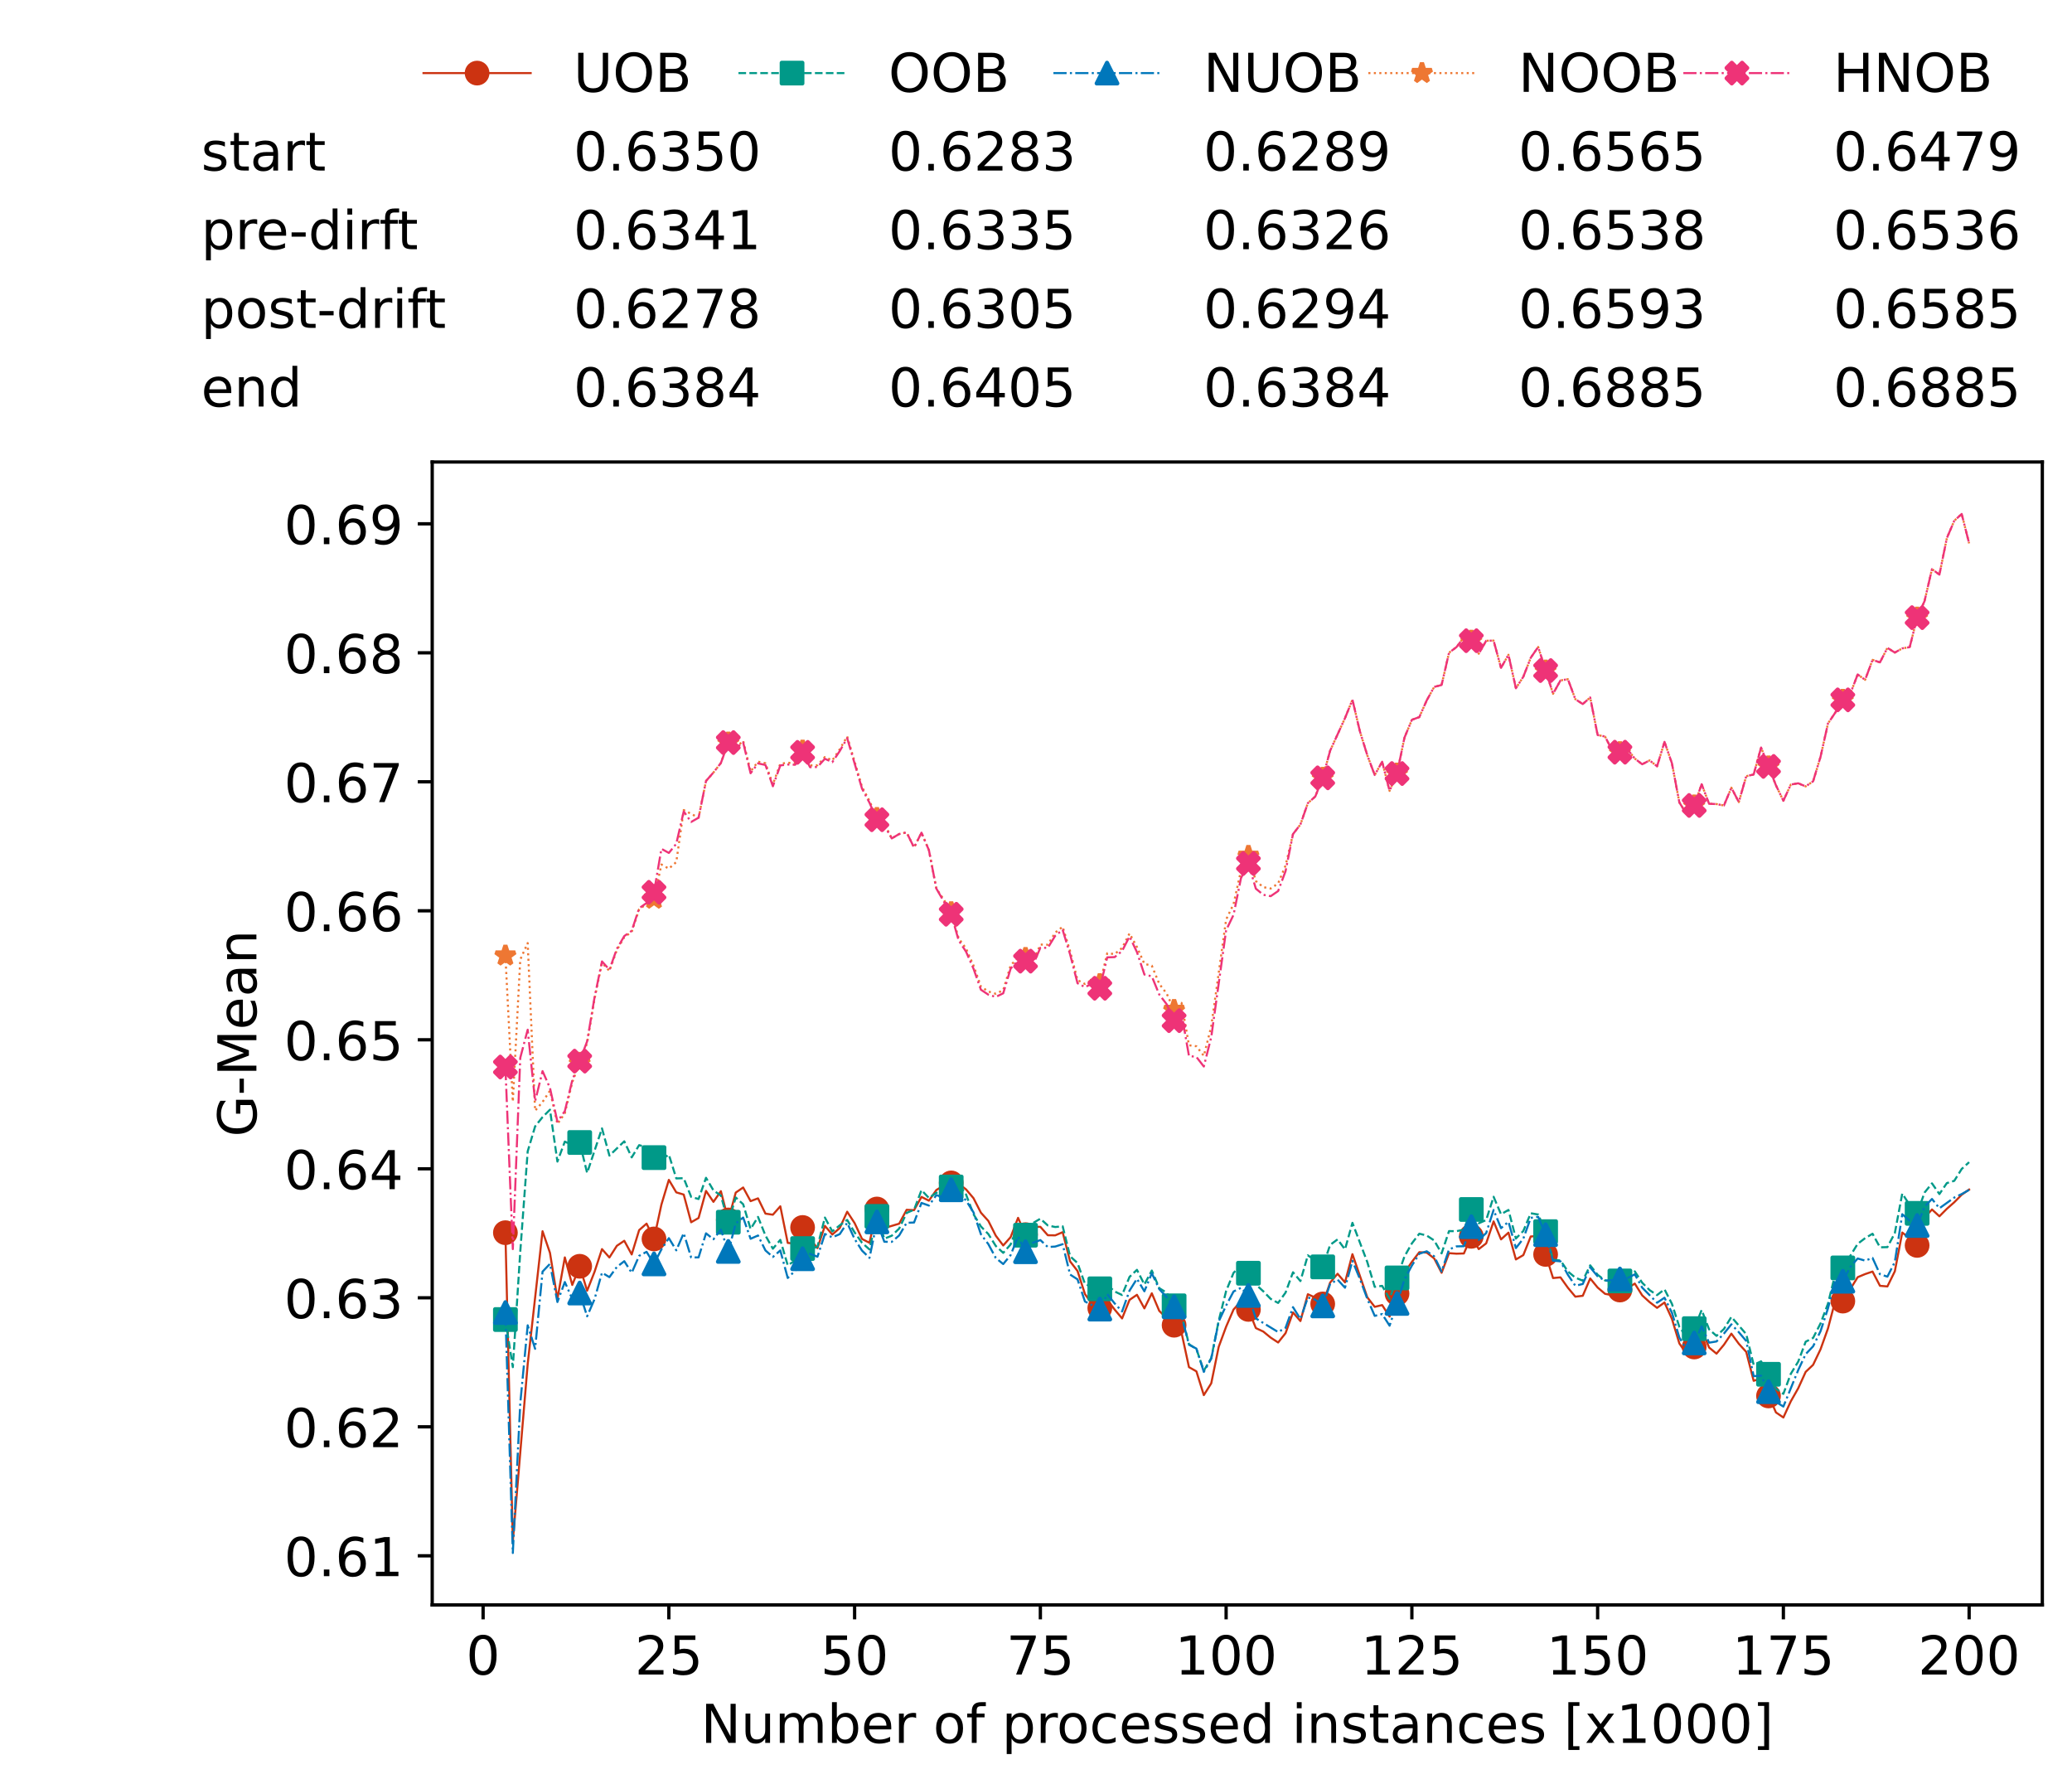 <?xml version="1.0" encoding="utf-8" standalone="no"?>
<!DOCTYPE svg PUBLIC "-//W3C//DTD SVG 1.1//EN"
  "http://www.w3.org/Graphics/SVG/1.1/DTD/svg11.dtd">
<!-- Created with matplotlib (https://matplotlib.org/) -->
<svg height="432.615pt" version="1.1" viewBox="0 0 502.65 432.615" width="502.65pt" xmlns="http://www.w3.org/2000/svg" xmlns:xlink="http://www.w3.org/1999/xlink">
 <defs>
  <style type="text/css">*{stroke-linecap:butt;stroke-linejoin:round;}</style>
 </defs>
 <g id="figure_1">
  <g id="patch_1">
   <path d="M 0 432.615 
L 502.65 432.615 
L 502.65 0 
L 0 0 
z
" style="fill:#ffffff;"/>
  </g>
  <g id="axes_1">
   <g id="patch_2">
    <path d="M 104.85 389.252 
L 495.45 389.252 
L 495.45 112.052 
L 104.85 112.052 
z
" style="fill:#ffffff;"/>
   </g>
   <g id="matplotlib.axis_1">
    <g id="xtick_1">
     <g id="line2d_1">
      <defs>
       <path d="M 0 0 
L 0 3.5 
" id="m2abcd49fe1" style="stroke:#000000;stroke-width:0.8;"/>
      </defs>
      <g>
       <use style="stroke:#000000;stroke-width:0.8;" x="117.197" xlink:href="#m2abcd49fe1" y="389.252"/>
      </g>
     </g>
     <g id="text_1">
      <!-- 0 -->
      <g transform="translate(113.061 406.13)scale(0.13 -0.13)">
       <defs>
        <path d="M 31.781 66.406 
Q 24.172 66.406 20.328 58.906 
Q 16.5 51.422 16.5 36.375 
Q 16.5 21.391 20.328 13.891 
Q 24.172 6.391 31.781 6.391 
Q 39.453 6.391 43.281 13.891 
Q 47.125 21.391 47.125 36.375 
Q 47.125 51.422 43.281 58.906 
Q 39.453 66.406 31.781 66.406 
z
M 31.781 74.219 
Q 44.047 74.219 50.516 64.516 
Q 56.984 54.828 56.984 36.375 
Q 56.984 17.969 50.516 8.266 
Q 44.047 -1.422 31.781 -1.422 
Q 19.531 -1.422 13.062 8.266 
Q 6.594 17.969 6.594 36.375 
Q 6.594 54.828 13.062 64.516 
Q 19.531 74.219 31.781 74.219 
z
" id="DejaVuSans-48"/>
       </defs>
       <use xlink:href="#DejaVuSans-48"/>
      </g>
     </g>
    </g>
    <g id="xtick_2">
     <g id="line2d_2">
      <g>
       <use style="stroke:#000000;stroke-width:0.8;" x="162.259" xlink:href="#m2abcd49fe1" y="389.252"/>
      </g>
     </g>
     <g id="text_2">
      <!-- 25 -->
      <g transform="translate(153.988 406.13)scale(0.13 -0.13)">
       <defs>
        <path d="M 19.188 8.297 
L 53.609 8.297 
L 53.609 0 
L 7.328 0 
L 7.328 8.297 
Q 12.938 14.109 22.625 23.891 
Q 32.328 33.688 34.812 36.531 
Q 39.547 41.844 41.422 45.531 
Q 43.312 49.219 43.312 52.781 
Q 43.312 58.594 39.234 62.25 
Q 35.156 65.922 28.609 65.922 
Q 23.969 65.922 18.812 64.312 
Q 13.672 62.703 7.812 59.422 
L 7.812 69.391 
Q 13.766 71.781 18.938 73 
Q 24.125 74.219 28.422 74.219 
Q 39.75 74.219 46.484 68.547 
Q 53.219 62.891 53.219 53.422 
Q 53.219 48.922 51.531 44.891 
Q 49.859 40.875 45.406 35.406 
Q 44.188 33.984 37.641 27.219 
Q 31.109 20.453 19.188 8.297 
z
" id="DejaVuSans-50"/>
        <path d="M 10.797 72.906 
L 49.516 72.906 
L 49.516 64.594 
L 19.828 64.594 
L 19.828 46.734 
Q 21.969 47.469 24.109 47.828 
Q 26.266 48.188 28.422 48.188 
Q 40.625 48.188 47.75 41.5 
Q 54.891 34.812 54.891 23.391 
Q 54.891 11.625 47.562 5.094 
Q 40.234 -1.422 26.906 -1.422 
Q 22.312 -1.422 17.547 -0.641 
Q 12.797 0.141 7.719 1.703 
L 7.719 11.625 
Q 12.109 9.234 16.797 8.062 
Q 21.484 6.891 26.703 6.891 
Q 35.156 6.891 40.078 11.328 
Q 45.016 15.766 45.016 23.391 
Q 45.016 31 40.078 35.438 
Q 35.156 39.891 26.703 39.891 
Q 22.75 39.891 18.812 39.016 
Q 14.891 38.141 10.797 36.281 
z
" id="DejaVuSans-53"/>
       </defs>
       <use xlink:href="#DejaVuSans-50"/>
       <use x="63.623" xlink:href="#DejaVuSans-53"/>
      </g>
     </g>
    </g>
    <g id="xtick_3">
     <g id="line2d_3">
      <g>
       <use style="stroke:#000000;stroke-width:0.8;" x="207.322" xlink:href="#m2abcd49fe1" y="389.252"/>
      </g>
     </g>
     <g id="text_3">
      <!-- 50 -->
      <g transform="translate(199.05 406.13)scale(0.13 -0.13)">
       <use xlink:href="#DejaVuSans-53"/>
       <use x="63.623" xlink:href="#DejaVuSans-48"/>
      </g>
     </g>
    </g>
    <g id="xtick_4">
     <g id="line2d_4">
      <g>
       <use style="stroke:#000000;stroke-width:0.8;" x="252.384" xlink:href="#m2abcd49fe1" y="389.252"/>
      </g>
     </g>
     <g id="text_4">
      <!-- 75 -->
      <g transform="translate(244.113 406.13)scale(0.13 -0.13)">
       <defs>
        <path d="M 8.203 72.906 
L 55.078 72.906 
L 55.078 68.703 
L 28.609 0 
L 18.312 0 
L 43.219 64.594 
L 8.203 64.594 
z
" id="DejaVuSans-55"/>
       </defs>
       <use xlink:href="#DejaVuSans-55"/>
       <use x="63.623" xlink:href="#DejaVuSans-53"/>
      </g>
     </g>
    </g>
    <g id="xtick_5">
     <g id="line2d_5">
      <g>
       <use style="stroke:#000000;stroke-width:0.8;" x="297.446" xlink:href="#m2abcd49fe1" y="389.252"/>
      </g>
     </g>
     <g id="text_5">
      <!-- 100 -->
      <g transform="translate(285.039 406.13)scale(0.13 -0.13)">
       <defs>
        <path d="M 12.406 8.297 
L 28.516 8.297 
L 28.516 63.922 
L 10.984 60.406 
L 10.984 69.391 
L 28.422 72.906 
L 38.281 72.906 
L 38.281 8.297 
L 54.391 8.297 
L 54.391 0 
L 12.406 0 
z
" id="DejaVuSans-49"/>
       </defs>
       <use xlink:href="#DejaVuSans-49"/>
       <use x="63.623" xlink:href="#DejaVuSans-48"/>
       <use x="127.246" xlink:href="#DejaVuSans-48"/>
      </g>
     </g>
    </g>
    <g id="xtick_6">
     <g id="line2d_6">
      <g>
       <use style="stroke:#000000;stroke-width:0.8;" x="342.509" xlink:href="#m2abcd49fe1" y="389.252"/>
      </g>
     </g>
     <g id="text_6">
      <!-- 125 -->
      <g transform="translate(330.102 406.13)scale(0.13 -0.13)">
       <use xlink:href="#DejaVuSans-49"/>
       <use x="63.623" xlink:href="#DejaVuSans-50"/>
       <use x="127.246" xlink:href="#DejaVuSans-53"/>
      </g>
     </g>
    </g>
    <g id="xtick_7">
     <g id="line2d_7">
      <g>
       <use style="stroke:#000000;stroke-width:0.8;" x="387.571" xlink:href="#m2abcd49fe1" y="389.252"/>
      </g>
     </g>
     <g id="text_7">
      <!-- 150 -->
      <g transform="translate(375.164 406.13)scale(0.13 -0.13)">
       <use xlink:href="#DejaVuSans-49"/>
       <use x="63.623" xlink:href="#DejaVuSans-53"/>
       <use x="127.246" xlink:href="#DejaVuSans-48"/>
      </g>
     </g>
    </g>
    <g id="xtick_8">
     <g id="line2d_8">
      <g>
       <use style="stroke:#000000;stroke-width:0.8;" x="432.633" xlink:href="#m2abcd49fe1" y="389.252"/>
      </g>
     </g>
     <g id="text_8">
      <!-- 175 -->
      <g transform="translate(420.226 406.13)scale(0.13 -0.13)">
       <use xlink:href="#DejaVuSans-49"/>
       <use x="63.623" xlink:href="#DejaVuSans-55"/>
       <use x="127.246" xlink:href="#DejaVuSans-53"/>
      </g>
     </g>
    </g>
    <g id="xtick_9">
     <g id="line2d_9">
      <g>
       <use style="stroke:#000000;stroke-width:0.8;" x="477.695" xlink:href="#m2abcd49fe1" y="389.252"/>
      </g>
     </g>
     <g id="text_9">
      <!-- 200 -->
      <g transform="translate(465.289 406.13)scale(0.13 -0.13)">
       <use xlink:href="#DejaVuSans-50"/>
       <use x="63.623" xlink:href="#DejaVuSans-48"/>
       <use x="127.246" xlink:href="#DejaVuSans-48"/>
      </g>
     </g>
    </g>
    <g id="text_10">
     <!-- Number of processed instances [x1000] -->
     <g transform="translate(170.025 422.711)scale(0.13 -0.13)">
      <defs>
       <path d="M 9.812 72.906 
L 23.094 72.906 
L 55.422 11.922 
L 55.422 72.906 
L 64.984 72.906 
L 64.984 0 
L 51.703 0 
L 19.391 60.984 
L 19.391 0 
L 9.812 0 
z
" id="DejaVuSans-78"/>
       <path d="M 8.5 21.578 
L 8.5 54.688 
L 17.484 54.688 
L 17.484 21.922 
Q 17.484 14.156 20.5 10.266 
Q 23.531 6.391 29.594 6.391 
Q 36.859 6.391 41.078 11.031 
Q 45.312 15.672 45.312 23.688 
L 45.312 54.688 
L 54.297 54.688 
L 54.297 0 
L 45.312 0 
L 45.312 8.406 
Q 42.047 3.422 37.719 1 
Q 33.406 -1.422 27.688 -1.422 
Q 18.266 -1.422 13.375 4.438 
Q 8.5 10.297 8.5 21.578 
z
M 31.109 56 
z
" id="DejaVuSans-117"/>
       <path d="M 52 44.188 
Q 55.375 50.25 60.062 53.125 
Q 64.75 56 71.094 56 
Q 79.641 56 84.281 50.016 
Q 88.922 44.047 88.922 33.016 
L 88.922 0 
L 79.891 0 
L 79.891 32.719 
Q 79.891 40.578 77.094 44.375 
Q 74.312 48.188 68.609 48.188 
Q 61.625 48.188 57.562 43.547 
Q 53.516 38.922 53.516 30.906 
L 53.516 0 
L 44.484 0 
L 44.484 32.719 
Q 44.484 40.625 41.703 44.406 
Q 38.922 48.188 33.109 48.188 
Q 26.219 48.188 22.156 43.531 
Q 18.109 38.875 18.109 30.906 
L 18.109 0 
L 9.078 0 
L 9.078 54.688 
L 18.109 54.688 
L 18.109 46.188 
Q 21.188 51.219 25.484 53.609 
Q 29.781 56 35.688 56 
Q 41.656 56 45.828 52.969 
Q 50 49.953 52 44.188 
z
" id="DejaVuSans-109"/>
       <path d="M 48.688 27.297 
Q 48.688 37.203 44.609 42.844 
Q 40.531 48.484 33.406 48.484 
Q 26.266 48.484 22.188 42.844 
Q 18.109 37.203 18.109 27.297 
Q 18.109 17.391 22.188 11.75 
Q 26.266 6.109 33.406 6.109 
Q 40.531 6.109 44.609 11.75 
Q 48.688 17.391 48.688 27.297 
z
M 18.109 46.391 
Q 20.953 51.266 25.266 53.625 
Q 29.594 56 35.594 56 
Q 45.562 56 51.781 48.094 
Q 58.016 40.188 58.016 27.297 
Q 58.016 14.406 51.781 6.484 
Q 45.562 -1.422 35.594 -1.422 
Q 29.594 -1.422 25.266 0.953 
Q 20.953 3.328 18.109 8.203 
L 18.109 0 
L 9.078 0 
L 9.078 75.984 
L 18.109 75.984 
z
" id="DejaVuSans-98"/>
       <path d="M 56.203 29.594 
L 56.203 25.203 
L 14.891 25.203 
Q 15.484 15.922 20.484 11.062 
Q 25.484 6.203 34.422 6.203 
Q 39.594 6.203 44.453 7.469 
Q 49.312 8.734 54.109 11.281 
L 54.109 2.781 
Q 49.266 0.734 44.188 -0.344 
Q 39.109 -1.422 33.891 -1.422 
Q 20.797 -1.422 13.156 6.188 
Q 5.516 13.812 5.516 26.812 
Q 5.516 40.234 12.766 48.109 
Q 20.016 56 32.328 56 
Q 43.359 56 49.781 48.891 
Q 56.203 41.797 56.203 29.594 
z
M 47.219 32.234 
Q 47.125 39.594 43.094 43.984 
Q 39.062 48.391 32.422 48.391 
Q 24.906 48.391 20.391 44.141 
Q 15.875 39.891 15.188 32.172 
z
" id="DejaVuSans-101"/>
       <path d="M 41.109 46.297 
Q 39.594 47.172 37.812 47.578 
Q 36.031 48 33.891 48 
Q 26.266 48 22.188 43.047 
Q 18.109 38.094 18.109 28.812 
L 18.109 0 
L 9.078 0 
L 9.078 54.688 
L 18.109 54.688 
L 18.109 46.188 
Q 20.953 51.172 25.484 53.578 
Q 30.031 56 36.531 56 
Q 37.453 56 38.578 55.875 
Q 39.703 55.766 41.062 55.516 
z
" id="DejaVuSans-114"/>
       <path id="DejaVuSans-32"/>
       <path d="M 30.609 48.391 
Q 23.391 48.391 19.188 42.75 
Q 14.984 37.109 14.984 27.297 
Q 14.984 17.484 19.156 11.844 
Q 23.344 6.203 30.609 6.203 
Q 37.797 6.203 41.984 11.859 
Q 46.188 17.531 46.188 27.297 
Q 46.188 37.016 41.984 42.703 
Q 37.797 48.391 30.609 48.391 
z
M 30.609 56 
Q 42.328 56 49.016 48.375 
Q 55.719 40.766 55.719 27.297 
Q 55.719 13.875 49.016 6.219 
Q 42.328 -1.422 30.609 -1.422 
Q 18.844 -1.422 12.172 6.219 
Q 5.516 13.875 5.516 27.297 
Q 5.516 40.766 12.172 48.375 
Q 18.844 56 30.609 56 
z
" id="DejaVuSans-111"/>
       <path d="M 37.109 75.984 
L 37.109 68.5 
L 28.516 68.5 
Q 23.688 68.5 21.797 66.547 
Q 19.922 64.594 19.922 59.516 
L 19.922 54.688 
L 34.719 54.688 
L 34.719 47.703 
L 19.922 47.703 
L 19.922 0 
L 10.891 0 
L 10.891 47.703 
L 2.297 47.703 
L 2.297 54.688 
L 10.891 54.688 
L 10.891 58.5 
Q 10.891 67.625 15.141 71.797 
Q 19.391 75.984 28.609 75.984 
z
" id="DejaVuSans-102"/>
       <path d="M 18.109 8.203 
L 18.109 -20.797 
L 9.078 -20.797 
L 9.078 54.688 
L 18.109 54.688 
L 18.109 46.391 
Q 20.953 51.266 25.266 53.625 
Q 29.594 56 35.594 56 
Q 45.562 56 51.781 48.094 
Q 58.016 40.188 58.016 27.297 
Q 58.016 14.406 51.781 6.484 
Q 45.562 -1.422 35.594 -1.422 
Q 29.594 -1.422 25.266 0.953 
Q 20.953 3.328 18.109 8.203 
z
M 48.688 27.297 
Q 48.688 37.203 44.609 42.844 
Q 40.531 48.484 33.406 48.484 
Q 26.266 48.484 22.188 42.844 
Q 18.109 37.203 18.109 27.297 
Q 18.109 17.391 22.188 11.75 
Q 26.266 6.109 33.406 6.109 
Q 40.531 6.109 44.609 11.75 
Q 48.688 17.391 48.688 27.297 
z
" id="DejaVuSans-112"/>
       <path d="M 48.781 52.594 
L 48.781 44.188 
Q 44.969 46.297 41.141 47.344 
Q 37.312 48.391 33.406 48.391 
Q 24.656 48.391 19.812 42.844 
Q 14.984 37.312 14.984 27.297 
Q 14.984 17.281 19.812 11.734 
Q 24.656 6.203 33.406 6.203 
Q 37.312 6.203 41.141 7.25 
Q 44.969 8.297 48.781 10.406 
L 48.781 2.094 
Q 45.016 0.344 40.984 -0.531 
Q 36.969 -1.422 32.422 -1.422 
Q 20.062 -1.422 12.781 6.344 
Q 5.516 14.109 5.516 27.297 
Q 5.516 40.672 12.859 48.328 
Q 20.219 56 33.016 56 
Q 37.156 56 41.109 55.141 
Q 45.062 54.297 48.781 52.594 
z
" id="DejaVuSans-99"/>
       <path d="M 44.281 53.078 
L 44.281 44.578 
Q 40.484 46.531 36.375 47.5 
Q 32.281 48.484 27.875 48.484 
Q 21.188 48.484 17.844 46.438 
Q 14.5 44.391 14.5 40.281 
Q 14.5 37.156 16.891 35.375 
Q 19.281 33.594 26.516 31.984 
L 29.594 31.297 
Q 39.156 29.25 43.188 25.516 
Q 47.219 21.781 47.219 15.094 
Q 47.219 7.469 41.188 3.016 
Q 35.156 -1.422 24.609 -1.422 
Q 20.219 -1.422 15.453 -0.562 
Q 10.688 0.297 5.422 2 
L 5.422 11.281 
Q 10.406 8.688 15.234 7.391 
Q 20.062 6.109 24.812 6.109 
Q 31.156 6.109 34.562 8.281 
Q 37.984 10.453 37.984 14.406 
Q 37.984 18.062 35.516 20.016 
Q 33.062 21.969 24.703 23.781 
L 21.578 24.516 
Q 13.234 26.266 9.516 29.906 
Q 5.812 33.547 5.812 39.891 
Q 5.812 47.609 11.281 51.797 
Q 16.75 56 26.812 56 
Q 31.781 56 36.172 55.266 
Q 40.578 54.547 44.281 53.078 
z
" id="DejaVuSans-115"/>
       <path d="M 45.406 46.391 
L 45.406 75.984 
L 54.391 75.984 
L 54.391 0 
L 45.406 0 
L 45.406 8.203 
Q 42.578 3.328 38.25 0.953 
Q 33.938 -1.422 27.875 -1.422 
Q 17.969 -1.422 11.734 6.484 
Q 5.516 14.406 5.516 27.297 
Q 5.516 40.188 11.734 48.094 
Q 17.969 56 27.875 56 
Q 33.938 56 38.25 53.625 
Q 42.578 51.266 45.406 46.391 
z
M 14.797 27.297 
Q 14.797 17.391 18.875 11.75 
Q 22.953 6.109 30.078 6.109 
Q 37.203 6.109 41.297 11.75 
Q 45.406 17.391 45.406 27.297 
Q 45.406 37.203 41.297 42.844 
Q 37.203 48.484 30.078 48.484 
Q 22.953 48.484 18.875 42.844 
Q 14.797 37.203 14.797 27.297 
z
" id="DejaVuSans-100"/>
       <path d="M 9.422 54.688 
L 18.406 54.688 
L 18.406 0 
L 9.422 0 
z
M 9.422 75.984 
L 18.406 75.984 
L 18.406 64.594 
L 9.422 64.594 
z
" id="DejaVuSans-105"/>
       <path d="M 54.891 33.016 
L 54.891 0 
L 45.906 0 
L 45.906 32.719 
Q 45.906 40.484 42.875 44.328 
Q 39.844 48.188 33.797 48.188 
Q 26.516 48.188 22.312 43.547 
Q 18.109 38.922 18.109 30.906 
L 18.109 0 
L 9.078 0 
L 9.078 54.688 
L 18.109 54.688 
L 18.109 46.188 
Q 21.344 51.125 25.703 53.562 
Q 30.078 56 35.797 56 
Q 45.219 56 50.047 50.172 
Q 54.891 44.344 54.891 33.016 
z
" id="DejaVuSans-110"/>
       <path d="M 18.312 70.219 
L 18.312 54.688 
L 36.812 54.688 
L 36.812 47.703 
L 18.312 47.703 
L 18.312 18.016 
Q 18.312 11.328 20.141 9.422 
Q 21.969 7.516 27.594 7.516 
L 36.812 7.516 
L 36.812 0 
L 27.594 0 
Q 17.188 0 13.234 3.875 
Q 9.281 7.766 9.281 18.016 
L 9.281 47.703 
L 2.688 47.703 
L 2.688 54.688 
L 9.281 54.688 
L 9.281 70.219 
z
" id="DejaVuSans-116"/>
       <path d="M 34.281 27.484 
Q 23.391 27.484 19.188 25 
Q 14.984 22.516 14.984 16.5 
Q 14.984 11.719 18.141 8.906 
Q 21.297 6.109 26.703 6.109 
Q 34.188 6.109 38.703 11.406 
Q 43.219 16.703 43.219 25.484 
L 43.219 27.484 
z
M 52.203 31.203 
L 52.203 0 
L 43.219 0 
L 43.219 8.297 
Q 40.141 3.328 35.547 0.953 
Q 30.953 -1.422 24.312 -1.422 
Q 15.922 -1.422 10.953 3.297 
Q 6 8.016 6 15.922 
Q 6 25.141 12.172 29.828 
Q 18.359 34.516 30.609 34.516 
L 43.219 34.516 
L 43.219 35.406 
Q 43.219 41.609 39.141 45 
Q 35.062 48.391 27.688 48.391 
Q 23 48.391 18.547 47.266 
Q 14.109 46.141 10.016 43.891 
L 10.016 52.203 
Q 14.938 54.109 19.578 55.047 
Q 24.219 56 28.609 56 
Q 40.484 56 46.344 49.844 
Q 52.203 43.703 52.203 31.203 
z
" id="DejaVuSans-97"/>
       <path d="M 8.594 75.984 
L 29.297 75.984 
L 29.297 69 
L 17.578 69 
L 17.578 -6.203 
L 29.297 -6.203 
L 29.297 -13.188 
L 8.594 -13.188 
z
" id="DejaVuSans-91"/>
       <path d="M 54.891 54.688 
L 35.109 28.078 
L 55.906 0 
L 45.312 0 
L 29.391 21.484 
L 13.484 0 
L 2.875 0 
L 24.125 28.609 
L 4.688 54.688 
L 15.281 54.688 
L 29.781 35.203 
L 44.281 54.688 
z
" id="DejaVuSans-120"/>
       <path d="M 30.422 75.984 
L 30.422 -13.188 
L 9.719 -13.188 
L 9.719 -6.203 
L 21.391 -6.203 
L 21.391 69 
L 9.719 69 
L 9.719 75.984 
z
" id="DejaVuSans-93"/>
      </defs>
      <use xlink:href="#DejaVuSans-78"/>
      <use x="74.805" xlink:href="#DejaVuSans-117"/>
      <use x="138.184" xlink:href="#DejaVuSans-109"/>
      <use x="235.596" xlink:href="#DejaVuSans-98"/>
      <use x="299.072" xlink:href="#DejaVuSans-101"/>
      <use x="360.596" xlink:href="#DejaVuSans-114"/>
      <use x="401.709" xlink:href="#DejaVuSans-32"/>
      <use x="433.496" xlink:href="#DejaVuSans-111"/>
      <use x="494.678" xlink:href="#DejaVuSans-102"/>
      <use x="529.883" xlink:href="#DejaVuSans-32"/>
      <use x="561.67" xlink:href="#DejaVuSans-112"/>
      <use x="625.146" xlink:href="#DejaVuSans-114"/>
      <use x="664.01" xlink:href="#DejaVuSans-111"/>
      <use x="725.191" xlink:href="#DejaVuSans-99"/>
      <use x="780.172" xlink:href="#DejaVuSans-101"/>
      <use x="841.695" xlink:href="#DejaVuSans-115"/>
      <use x="893.795" xlink:href="#DejaVuSans-115"/>
      <use x="945.895" xlink:href="#DejaVuSans-101"/>
      <use x="1007.418" xlink:href="#DejaVuSans-100"/>
      <use x="1070.895" xlink:href="#DejaVuSans-32"/>
      <use x="1102.682" xlink:href="#DejaVuSans-105"/>
      <use x="1130.465" xlink:href="#DejaVuSans-110"/>
      <use x="1193.844" xlink:href="#DejaVuSans-115"/>
      <use x="1245.943" xlink:href="#DejaVuSans-116"/>
      <use x="1285.152" xlink:href="#DejaVuSans-97"/>
      <use x="1346.432" xlink:href="#DejaVuSans-110"/>
      <use x="1409.811" xlink:href="#DejaVuSans-99"/>
      <use x="1464.791" xlink:href="#DejaVuSans-101"/>
      <use x="1526.314" xlink:href="#DejaVuSans-115"/>
      <use x="1578.414" xlink:href="#DejaVuSans-32"/>
      <use x="1610.201" xlink:href="#DejaVuSans-91"/>
      <use x="1649.215" xlink:href="#DejaVuSans-120"/>
      <use x="1708.395" xlink:href="#DejaVuSans-49"/>
      <use x="1772.018" xlink:href="#DejaVuSans-48"/>
      <use x="1835.641" xlink:href="#DejaVuSans-48"/>
      <use x="1899.264" xlink:href="#DejaVuSans-48"/>
      <use x="1962.887" xlink:href="#DejaVuSans-93"/>
     </g>
    </g>
   </g>
   <g id="matplotlib.axis_2">
    <g id="ytick_1">
     <g id="line2d_10">
      <defs>
       <path d="M 0 0 
L -3.5 0 
" id="m402849059f" style="stroke:#000000;stroke-width:0.8;"/>
      </defs>
      <g>
       <use style="stroke:#000000;stroke-width:0.8;" x="104.85" xlink:href="#m402849059f" y="377.334"/>
      </g>
     </g>
     <g id="text_11">
      <!-- 0.61 -->
      <g transform="translate(68.905 382.273)scale(0.13 -0.13)">
       <defs>
        <path d="M 10.688 12.406 
L 21 12.406 
L 21 0 
L 10.688 0 
z
" id="DejaVuSans-46"/>
        <path d="M 33.016 40.375 
Q 26.375 40.375 22.484 35.828 
Q 18.609 31.297 18.609 23.391 
Q 18.609 15.531 22.484 10.953 
Q 26.375 6.391 33.016 6.391 
Q 39.656 6.391 43.531 10.953 
Q 47.406 15.531 47.406 23.391 
Q 47.406 31.297 43.531 35.828 
Q 39.656 40.375 33.016 40.375 
z
M 52.594 71.297 
L 52.594 62.312 
Q 48.875 64.062 45.094 64.984 
Q 41.312 65.922 37.594 65.922 
Q 27.828 65.922 22.672 59.328 
Q 17.531 52.734 16.797 39.406 
Q 19.672 43.656 24.016 45.922 
Q 28.375 48.188 33.594 48.188 
Q 44.578 48.188 50.953 41.516 
Q 57.328 34.859 57.328 23.391 
Q 57.328 12.156 50.688 5.359 
Q 44.047 -1.422 33.016 -1.422 
Q 20.359 -1.422 13.672 8.266 
Q 6.984 17.969 6.984 36.375 
Q 6.984 53.656 15.188 63.938 
Q 23.391 74.219 37.203 74.219 
Q 40.922 74.219 44.703 73.484 
Q 48.484 72.75 52.594 71.297 
z
" id="DejaVuSans-54"/>
       </defs>
       <use xlink:href="#DejaVuSans-48"/>
       <use x="63.623" xlink:href="#DejaVuSans-46"/>
       <use x="95.41" xlink:href="#DejaVuSans-54"/>
       <use x="159.033" xlink:href="#DejaVuSans-49"/>
      </g>
     </g>
    </g>
    <g id="ytick_2">
     <g id="line2d_11">
      <g>
       <use style="stroke:#000000;stroke-width:0.8;" x="104.85" xlink:href="#m402849059f" y="346.047"/>
      </g>
     </g>
     <g id="text_12">
      <!-- 0.62 -->
      <g transform="translate(68.905 350.986)scale(0.13 -0.13)">
       <use xlink:href="#DejaVuSans-48"/>
       <use x="63.623" xlink:href="#DejaVuSans-46"/>
       <use x="95.41" xlink:href="#DejaVuSans-54"/>
       <use x="159.033" xlink:href="#DejaVuSans-50"/>
      </g>
     </g>
    </g>
    <g id="ytick_3">
     <g id="line2d_12">
      <g>
       <use style="stroke:#000000;stroke-width:0.8;" x="104.85" xlink:href="#m402849059f" y="314.76"/>
      </g>
     </g>
     <g id="text_13">
      <!-- 0.63 -->
      <g transform="translate(68.905 319.699)scale(0.13 -0.13)">
       <defs>
        <path d="M 40.578 39.312 
Q 47.656 37.797 51.625 33 
Q 55.609 28.219 55.609 21.188 
Q 55.609 10.406 48.188 4.484 
Q 40.766 -1.422 27.094 -1.422 
Q 22.516 -1.422 17.656 -0.516 
Q 12.797 0.391 7.625 2.203 
L 7.625 11.719 
Q 11.719 9.328 16.594 8.109 
Q 21.484 6.891 26.812 6.891 
Q 36.078 6.891 40.938 10.547 
Q 45.797 14.203 45.797 21.188 
Q 45.797 27.641 41.281 31.266 
Q 36.766 34.906 28.719 34.906 
L 20.219 34.906 
L 20.219 43.016 
L 29.109 43.016 
Q 36.375 43.016 40.234 45.922 
Q 44.094 48.828 44.094 54.297 
Q 44.094 59.906 40.109 62.906 
Q 36.141 65.922 28.719 65.922 
Q 24.656 65.922 20.016 65.031 
Q 15.375 64.156 9.812 62.312 
L 9.812 71.094 
Q 15.438 72.656 20.344 73.438 
Q 25.25 74.219 29.594 74.219 
Q 40.828 74.219 47.359 69.109 
Q 53.906 64.016 53.906 55.328 
Q 53.906 49.266 50.438 45.094 
Q 46.969 40.922 40.578 39.312 
z
" id="DejaVuSans-51"/>
       </defs>
       <use xlink:href="#DejaVuSans-48"/>
       <use x="63.623" xlink:href="#DejaVuSans-46"/>
       <use x="95.41" xlink:href="#DejaVuSans-54"/>
       <use x="159.033" xlink:href="#DejaVuSans-51"/>
      </g>
     </g>
    </g>
    <g id="ytick_4">
     <g id="line2d_13">
      <g>
       <use style="stroke:#000000;stroke-width:0.8;" x="104.85" xlink:href="#m402849059f" y="283.473"/>
      </g>
     </g>
     <g id="text_14">
      <!-- 0.64 -->
      <g transform="translate(68.905 288.412)scale(0.13 -0.13)">
       <defs>
        <path d="M 37.797 64.312 
L 12.891 25.391 
L 37.797 25.391 
z
M 35.203 72.906 
L 47.609 72.906 
L 47.609 25.391 
L 58.016 25.391 
L 58.016 17.188 
L 47.609 17.188 
L 47.609 0 
L 37.797 0 
L 37.797 17.188 
L 4.891 17.188 
L 4.891 26.703 
z
" id="DejaVuSans-52"/>
       </defs>
       <use xlink:href="#DejaVuSans-48"/>
       <use x="63.623" xlink:href="#DejaVuSans-46"/>
       <use x="95.41" xlink:href="#DejaVuSans-54"/>
       <use x="159.033" xlink:href="#DejaVuSans-52"/>
      </g>
     </g>
    </g>
    <g id="ytick_5">
     <g id="line2d_14">
      <g>
       <use style="stroke:#000000;stroke-width:0.8;" x="104.85" xlink:href="#m402849059f" y="252.186"/>
      </g>
     </g>
     <g id="text_15">
      <!-- 0.65 -->
      <g transform="translate(68.905 257.125)scale(0.13 -0.13)">
       <use xlink:href="#DejaVuSans-48"/>
       <use x="63.623" xlink:href="#DejaVuSans-46"/>
       <use x="95.41" xlink:href="#DejaVuSans-54"/>
       <use x="159.033" xlink:href="#DejaVuSans-53"/>
      </g>
     </g>
    </g>
    <g id="ytick_6">
     <g id="line2d_15">
      <g>
       <use style="stroke:#000000;stroke-width:0.8;" x="104.85" xlink:href="#m402849059f" y="220.899"/>
      </g>
     </g>
     <g id="text_16">
      <!-- 0.66 -->
      <g transform="translate(68.905 225.838)scale(0.13 -0.13)">
       <use xlink:href="#DejaVuSans-48"/>
       <use x="63.623" xlink:href="#DejaVuSans-46"/>
       <use x="95.41" xlink:href="#DejaVuSans-54"/>
       <use x="159.033" xlink:href="#DejaVuSans-54"/>
      </g>
     </g>
    </g>
    <g id="ytick_7">
     <g id="line2d_16">
      <g>
       <use style="stroke:#000000;stroke-width:0.8;" x="104.85" xlink:href="#m402849059f" y="189.612"/>
      </g>
     </g>
     <g id="text_17">
      <!-- 0.67 -->
      <g transform="translate(68.905 194.551)scale(0.13 -0.13)">
       <use xlink:href="#DejaVuSans-48"/>
       <use x="63.623" xlink:href="#DejaVuSans-46"/>
       <use x="95.41" xlink:href="#DejaVuSans-54"/>
       <use x="159.033" xlink:href="#DejaVuSans-55"/>
      </g>
     </g>
    </g>
    <g id="ytick_8">
     <g id="line2d_17">
      <g>
       <use style="stroke:#000000;stroke-width:0.8;" x="104.85" xlink:href="#m402849059f" y="158.325"/>
      </g>
     </g>
     <g id="text_18">
      <!-- 0.68 -->
      <g transform="translate(68.905 163.264)scale(0.13 -0.13)">
       <defs>
        <path d="M 31.781 34.625 
Q 24.75 34.625 20.719 30.859 
Q 16.703 27.094 16.703 20.516 
Q 16.703 13.922 20.719 10.156 
Q 24.75 6.391 31.781 6.391 
Q 38.812 6.391 42.859 10.172 
Q 46.922 13.969 46.922 20.516 
Q 46.922 27.094 42.891 30.859 
Q 38.875 34.625 31.781 34.625 
z
M 21.922 38.812 
Q 15.578 40.375 12.031 44.719 
Q 8.5 49.078 8.5 55.328 
Q 8.5 64.062 14.719 69.141 
Q 20.953 74.219 31.781 74.219 
Q 42.672 74.219 48.875 69.141 
Q 55.078 64.062 55.078 55.328 
Q 55.078 49.078 51.531 44.719 
Q 48 40.375 41.703 38.812 
Q 48.828 37.156 52.797 32.312 
Q 56.781 27.484 56.781 20.516 
Q 56.781 9.906 50.312 4.234 
Q 43.844 -1.422 31.781 -1.422 
Q 19.734 -1.422 13.25 4.234 
Q 6.781 9.906 6.781 20.516 
Q 6.781 27.484 10.781 32.312 
Q 14.797 37.156 21.922 38.812 
z
M 18.312 54.391 
Q 18.312 48.734 21.844 45.562 
Q 25.391 42.391 31.781 42.391 
Q 38.141 42.391 41.719 45.562 
Q 45.312 48.734 45.312 54.391 
Q 45.312 60.062 41.719 63.234 
Q 38.141 66.406 31.781 66.406 
Q 25.391 66.406 21.844 63.234 
Q 18.312 60.062 18.312 54.391 
z
" id="DejaVuSans-56"/>
       </defs>
       <use xlink:href="#DejaVuSans-48"/>
       <use x="63.623" xlink:href="#DejaVuSans-46"/>
       <use x="95.41" xlink:href="#DejaVuSans-54"/>
       <use x="159.033" xlink:href="#DejaVuSans-56"/>
      </g>
     </g>
    </g>
    <g id="ytick_9">
     <g id="line2d_18">
      <g>
       <use style="stroke:#000000;stroke-width:0.8;" x="104.85" xlink:href="#m402849059f" y="127.039"/>
      </g>
     </g>
     <g id="text_19">
      <!-- 0.69 -->
      <g transform="translate(68.905 131.978)scale(0.13 -0.13)">
       <defs>
        <path d="M 10.984 1.516 
L 10.984 10.5 
Q 14.703 8.734 18.5 7.812 
Q 22.312 6.891 25.984 6.891 
Q 35.75 6.891 40.891 13.453 
Q 46.047 20.016 46.781 33.406 
Q 43.953 29.203 39.594 26.953 
Q 35.25 24.703 29.984 24.703 
Q 19.047 24.703 12.672 31.312 
Q 6.297 37.938 6.297 49.422 
Q 6.297 60.641 12.938 67.422 
Q 19.578 74.219 30.609 74.219 
Q 43.266 74.219 49.922 64.516 
Q 56.594 54.828 56.594 36.375 
Q 56.594 19.141 48.406 8.859 
Q 40.234 -1.422 26.422 -1.422 
Q 22.703 -1.422 18.891 -0.688 
Q 15.094 0.047 10.984 1.516 
z
M 30.609 32.422 
Q 37.25 32.422 41.125 36.953 
Q 45.016 41.5 45.016 49.422 
Q 45.016 57.281 41.125 61.844 
Q 37.25 66.406 30.609 66.406 
Q 23.969 66.406 20.094 61.844 
Q 16.219 57.281 16.219 49.422 
Q 16.219 41.5 20.094 36.953 
Q 23.969 32.422 30.609 32.422 
z
" id="DejaVuSans-57"/>
       </defs>
       <use xlink:href="#DejaVuSans-48"/>
       <use x="63.623" xlink:href="#DejaVuSans-46"/>
       <use x="95.41" xlink:href="#DejaVuSans-54"/>
       <use x="159.033" xlink:href="#DejaVuSans-57"/>
      </g>
     </g>
    </g>
    <g id="text_20">
     <!-- G-Mean -->
     <g transform="translate(62.201 275.744)rotate(-90)scale(0.13 -0.13)">
      <defs>
       <path d="M 59.516 10.406 
L 59.516 29.984 
L 43.406 29.984 
L 43.406 38.094 
L 69.281 38.094 
L 69.281 6.781 
Q 63.578 2.734 56.688 0.656 
Q 49.812 -1.422 42 -1.422 
Q 24.906 -1.422 15.25 8.562 
Q 5.609 18.562 5.609 36.375 
Q 5.609 54.25 15.25 64.234 
Q 24.906 74.219 42 74.219 
Q 49.125 74.219 55.547 72.453 
Q 61.969 70.703 67.391 67.281 
L 67.391 56.781 
Q 61.922 61.422 55.766 63.766 
Q 49.609 66.109 42.828 66.109 
Q 29.438 66.109 22.719 58.641 
Q 16.016 51.172 16.016 36.375 
Q 16.016 21.625 22.719 14.156 
Q 29.438 6.688 42.828 6.688 
Q 48.047 6.688 52.141 7.594 
Q 56.25 8.5 59.516 10.406 
z
" id="DejaVuSans-71"/>
       <path d="M 4.891 31.391 
L 31.203 31.391 
L 31.203 23.391 
L 4.891 23.391 
z
" id="DejaVuSans-45"/>
       <path d="M 9.812 72.906 
L 24.516 72.906 
L 43.109 23.297 
L 61.812 72.906 
L 76.516 72.906 
L 76.516 0 
L 66.891 0 
L 66.891 64.016 
L 48.094 14.016 
L 38.188 14.016 
L 19.391 64.016 
L 19.391 0 
L 9.812 0 
z
" id="DejaVuSans-77"/>
      </defs>
      <use xlink:href="#DejaVuSans-71"/>
      <use x="77.49" xlink:href="#DejaVuSans-45"/>
      <use x="113.574" xlink:href="#DejaVuSans-77"/>
      <use x="199.854" xlink:href="#DejaVuSans-101"/>
      <use x="261.377" xlink:href="#DejaVuSans-97"/>
      <use x="322.656" xlink:href="#DejaVuSans-110"/>
     </g>
    </g>
   </g>
   <g id="line2d_19"/>
   <g id="line2d_20"/>
   <g id="line2d_21"/>
   <g id="line2d_22"/>
   <g id="line2d_23"/>
   <g id="line2d_24">
    <path clip-path="url(#p33a540412d)" d="M 122.605 298.971 
L 124.407 373.864 
L 128.012 330.832 
L 131.617 298.615 
L 133.419 303.862 
L 135.222 315.041 
L 137.024 304.962 
L 138.827 311.646 
L 140.629 307.115 
L 142.432 313.049 
L 144.234 308.453 
L 146.037 302.952 
L 147.839 304.981 
L 149.642 302.152 
L 151.444 300.933 
L 153.247 304.245 
L 155.049 298.346 
L 156.852 296.773 
L 158.654 300.484 
L 160.457 292.141 
L 162.259 286.158 
L 164.062 289.193 
L 165.864 289.723 
L 167.667 296.441 
L 169.469 295.404 
L 171.272 288.834 
L 173.074 291.491 
L 174.877 288.898 
L 176.679 295.88 
L 178.482 289.245 
L 180.284 288.009 
L 182.087 291.319 
L 183.889 290.641 
L 185.692 294.345 
L 187.494 294.606 
L 189.297 292.565 
L 191.099 301.452 
L 192.902 301.606 
L 194.704 297.705 
L 196.507 300.53 
L 198.309 302.705 
L 200.112 297.315 
L 201.914 299.413 
L 203.717 297.842 
L 205.519 293.882 
L 207.322 296.64 
L 209.124 300.492 
L 210.927 301.421 
L 212.729 293.225 
L 214.532 297.853 
L 218.137 296.782 
L 219.939 293.423 
L 221.742 293.499 
L 223.544 290.288 
L 225.347 291.207 
L 227.149 288.62 
L 228.952 287.517 
L 230.754 286.895 
L 232.557 287.072 
L 234.359 288.475 
L 236.162 290.599 
L 237.964 294.121 
L 239.767 296.118 
L 241.569 299.697 
L 243.372 302.071 
L 245.174 300.04 
L 246.976 295.369 
L 248.779 299.446 
L 250.581 297.541 
L 252.384 297.545 
L 254.186 299.588 
L 255.989 299.614 
L 257.791 298.846 
L 259.594 305.926 
L 261.396 308.252 
L 263.199 313.847 
L 265.001 316.38 
L 266.804 317.255 
L 268.606 315.213 
L 270.409 317.622 
L 272.211 319.765 
L 274.014 315.268 
L 275.816 314.033 
L 277.619 317.329 
L 279.421 313.666 
L 281.224 317.93 
L 286.631 323.234 
L 288.434 331.578 
L 290.236 332.598 
L 292.039 338.366 
L 293.841 335.493 
L 295.644 326.663 
L 297.446 321.772 
L 299.249 317.605 
L 301.051 315.606 
L 302.854 317.575 
L 304.656 322.104 
L 306.459 322.947 
L 308.261 324.421 
L 310.064 325.6 
L 311.866 323.339 
L 313.669 318.31 
L 315.471 320.399 
L 317.274 313.897 
L 319.076 314.705 
L 320.879 316.252 
L 322.681 311.065 
L 324.484 308.931 
L 326.286 311.022 
L 328.089 304.183 
L 331.694 314.644 
L 333.496 316.958 
L 335.299 316.525 
L 337.101 319.321 
L 338.904 313.757 
L 340.706 308.665 
L 342.509 306.054 
L 344.311 303.701 
L 346.114 303.801 
L 347.916 305.209 
L 349.719 308.692 
L 351.521 303.934 
L 353.324 304.06 
L 355.126 304.009 
L 356.928 299.847 
L 358.731 302.952 
L 360.533 301.561 
L 362.336 296.232 
L 364.138 300.593 
L 365.941 298.956 
L 367.743 305.458 
L 369.546 304.406 
L 371.348 299.887 
L 373.151 299.764 
L 374.953 304.239 
L 376.756 309.971 
L 378.558 309.804 
L 380.361 312.328 
L 382.163 314.485 
L 383.966 314.272 
L 385.768 310.074 
L 387.571 312.267 
L 389.373 313.796 
L 391.176 314.137 
L 392.978 312.877 
L 394.781 312.479 
L 396.583 311.31 
L 398.386 314.177 
L 400.188 315.815 
L 401.991 317.198 
L 403.793 315.9 
L 405.596 319.868 
L 407.398 325.827 
L 409.201 328.458 
L 411.003 326.691 
L 412.806 322.42 
L 414.608 326.818 
L 416.411 328.306 
L 418.213 326.148 
L 420.016 323.456 
L 421.818 325.908 
L 423.621 327.882 
L 425.423 334.891 
L 427.226 334.335 
L 430.831 342.564 
L 432.633 343.789 
L 434.436 339.865 
L 436.238 336.694 
L 438.041 332.729 
L 439.843 331.021 
L 441.646 327.25 
L 443.448 322.211 
L 445.251 315.342 
L 447.053 315.562 
L 450.658 309.763 
L 452.461 309.009 
L 454.263 308.398 
L 456.066 311.851 
L 457.868 312.006 
L 459.671 308.331 
L 461.473 298.932 
L 463.276 300.364 
L 465.078 302.051 
L 466.881 295.327 
L 468.683 293.341 
L 470.485 294.989 
L 472.288 293.176 
L 474.09 291.588 
L 475.893 289.765 
L 477.695 288.506 
L 477.695 288.506 
" style="fill:none;stroke:#cc3311;stroke-linecap:square;stroke-width:0.5;"/>
    <defs>
     <path d="M 0 2.5 
C 0.663 2.5 1.299 2.237 1.768 1.768 
C 2.237 1.299 2.5 0.663 2.5 0 
C 2.5 -0.663 2.237 -1.299 1.768 -1.768 
C 1.299 -2.237 0.663 -2.5 0 -2.5 
C -0.663 -2.5 -1.299 -2.237 -1.768 -1.768 
C -2.237 -1.299 -2.5 -0.663 -2.5 0 
C -2.5 0.663 -2.237 1.299 -1.768 1.768 
C -1.299 2.237 -0.663 2.5 0 2.5 
z
" id="m4aa2e06bba" style="stroke:#cc3311;"/>
    </defs>
    <g clip-path="url(#p33a540412d)">
     <use style="fill:#cc3311;stroke:#cc3311;" x="122.605" xlink:href="#m4aa2e06bba" y="298.971"/>
     <use style="fill:#cc3311;stroke:#cc3311;" x="140.629" xlink:href="#m4aa2e06bba" y="307.115"/>
     <use style="fill:#cc3311;stroke:#cc3311;" x="158.654" xlink:href="#m4aa2e06bba" y="300.484"/>
     <use style="fill:#cc3311;stroke:#cc3311;" x="176.679" xlink:href="#m4aa2e06bba" y="295.88"/>
     <use style="fill:#cc3311;stroke:#cc3311;" x="194.704" xlink:href="#m4aa2e06bba" y="297.705"/>
     <use style="fill:#cc3311;stroke:#cc3311;" x="212.729" xlink:href="#m4aa2e06bba" y="293.225"/>
     <use style="fill:#cc3311;stroke:#cc3311;" x="230.754" xlink:href="#m4aa2e06bba" y="286.895"/>
     <use style="fill:#cc3311;stroke:#cc3311;" x="248.779" xlink:href="#m4aa2e06bba" y="299.446"/>
     <use style="fill:#cc3311;stroke:#cc3311;" x="266.804" xlink:href="#m4aa2e06bba" y="317.255"/>
     <use style="fill:#cc3311;stroke:#cc3311;" x="284.829" xlink:href="#m4aa2e06bba" y="321.412"/>
     <use style="fill:#cc3311;stroke:#cc3311;" x="302.854" xlink:href="#m4aa2e06bba" y="317.575"/>
     <use style="fill:#cc3311;stroke:#cc3311;" x="320.879" xlink:href="#m4aa2e06bba" y="316.252"/>
     <use style="fill:#cc3311;stroke:#cc3311;" x="338.904" xlink:href="#m4aa2e06bba" y="313.757"/>
     <use style="fill:#cc3311;stroke:#cc3311;" x="356.928" xlink:href="#m4aa2e06bba" y="299.847"/>
     <use style="fill:#cc3311;stroke:#cc3311;" x="374.953" xlink:href="#m4aa2e06bba" y="304.239"/>
     <use style="fill:#cc3311;stroke:#cc3311;" x="392.978" xlink:href="#m4aa2e06bba" y="312.877"/>
     <use style="fill:#cc3311;stroke:#cc3311;" x="411.003" xlink:href="#m4aa2e06bba" y="326.691"/>
     <use style="fill:#cc3311;stroke:#cc3311;" x="429.028" xlink:href="#m4aa2e06bba" y="338.562"/>
     <use style="fill:#cc3311;stroke:#cc3311;" x="447.053" xlink:href="#m4aa2e06bba" y="315.562"/>
     <use style="fill:#cc3311;stroke:#cc3311;" x="465.078" xlink:href="#m4aa2e06bba" y="302.051"/>
    </g>
   </g>
   <g id="line2d_25"/>
   <g id="line2d_26"/>
   <g id="line2d_27"/>
   <g id="line2d_28"/>
   <g id="line2d_29">
    <path clip-path="url(#p33a540412d)" d="M 122.605 320.033 
L 124.407 331.579 
L 126.21 303.62 
L 128.012 279.243 
L 129.815 273.193 
L 131.617 270.935 
L 133.419 269.137 
L 135.222 281.724 
L 137.024 276.868 
L 138.827 277.765 
L 140.629 277.092 
L 142.432 284.475 
L 146.037 273.676 
L 147.839 280.273 
L 151.444 276.807 
L 153.247 280.702 
L 155.049 277.737 
L 156.852 278.23 
L 158.654 280.763 
L 160.457 281.236 
L 162.259 280.037 
L 164.062 285.809 
L 165.864 285.748 
L 167.667 290.281 
L 169.469 290.806 
L 171.272 285.656 
L 173.074 288.706 
L 174.877 289.966 
L 176.679 296.432 
L 178.482 290.428 
L 180.284 292.067 
L 182.087 298.069 
L 183.889 295.146 
L 185.692 299.663 
L 187.494 302.858 
L 189.297 300.709 
L 191.099 306.9 
L 192.902 305.703 
L 194.704 302.82 
L 196.507 303.048 
L 198.309 302.367 
L 200.112 295.302 
L 201.914 298.655 
L 203.717 297.186 
L 205.519 295.869 
L 207.322 298.905 
L 209.124 301.43 
L 210.927 303.028 
L 212.729 295.022 
L 214.532 300.426 
L 216.334 299.703 
L 218.137 297.963 
L 219.939 294.17 
L 221.742 293.405 
L 223.544 288.649 
L 225.347 290.552 
L 227.149 289.289 
L 228.952 289.345 
L 230.754 287.883 
L 232.557 287.09 
L 234.359 289.713 
L 236.162 294.484 
L 237.964 297.461 
L 239.767 299.311 
L 241.569 302.189 
L 243.372 303.859 
L 245.174 301.815 
L 246.976 297.019 
L 248.779 299.581 
L 250.581 296.639 
L 252.384 295.578 
L 254.186 297.212 
L 255.989 297.593 
L 257.791 297.412 
L 259.594 304.68 
L 261.396 306.333 
L 263.199 311.383 
L 265.001 312.245 
L 266.804 312.581 
L 268.606 311.626 
L 270.409 313.23 
L 272.211 314.083 
L 274.014 309.69 
L 275.816 307.978 
L 277.619 311.527 
L 279.421 308.148 
L 281.224 312.418 
L 283.026 313.527 
L 284.829 316.706 
L 286.631 318.936 
L 288.434 326.006 
L 290.236 327.186 
L 292.039 332.443 
L 293.841 329.371 
L 295.644 320.344 
L 297.446 313.12 
L 299.249 308.711 
L 301.051 306.847 
L 302.854 308.799 
L 304.656 311.531 
L 306.459 313.18 
L 308.261 315.03 
L 310.064 316.008 
L 311.866 313.502 
L 313.669 308.566 
L 315.471 310.704 
L 317.274 304.458 
L 319.076 305.718 
L 320.879 307.26 
L 322.681 301.926 
L 324.484 300.594 
L 326.286 303.026 
L 328.089 296.577 
L 331.694 306.092 
L 333.496 312.105 
L 335.299 311.866 
L 337.101 315.017 
L 340.706 304.744 
L 342.509 301.559 
L 344.311 299.212 
L 346.114 299.659 
L 347.916 300.852 
L 349.719 303.986 
L 351.521 298.584 
L 353.324 298.605 
L 355.126 298.237 
L 356.928 293.342 
L 358.731 296.685 
L 360.533 295.909 
L 362.336 290.256 
L 364.138 294.498 
L 365.941 293.453 
L 367.743 300.388 
L 369.546 298.546 
L 371.348 294.251 
L 373.151 294.562 
L 374.953 298.713 
L 376.756 305.543 
L 378.558 305.702 
L 380.361 308.367 
L 382.163 309.878 
L 383.966 310.604 
L 385.768 306.885 
L 387.571 309.168 
L 389.373 310.558 
L 391.176 310.793 
L 392.978 310.669 
L 394.781 309.426 
L 396.583 308.353 
L 398.386 311.109 
L 400.188 312.903 
L 401.991 314.1 
L 403.793 312.702 
L 405.596 316.222 
L 407.398 321.817 
L 409.201 324.35 
L 411.003 322.246 
L 412.806 317.718 
L 414.608 322.41 
L 416.411 323.994 
L 418.213 322.329 
L 420.016 319.394 
L 423.621 323.582 
L 425.423 331.021 
L 427.226 330.171 
L 429.028 333.312 
L 430.831 336.833 
L 432.633 338.057 
L 434.436 333.189 
L 436.238 330.228 
L 438.041 325.411 
L 439.843 324.496 
L 441.646 320.976 
L 443.448 316.188 
L 445.251 308.836 
L 447.053 307.513 
L 450.658 301.667 
L 452.461 300.301 
L 454.263 299.224 
L 456.066 302.515 
L 457.868 302.473 
L 459.671 299.056 
L 461.473 289.471 
L 463.276 292.277 
L 465.078 294.282 
L 466.881 289.241 
L 468.683 287.009 
L 470.485 289.598 
L 472.288 286.941 
L 474.09 286.391 
L 475.893 283.509 
L 477.695 281.872 
L 477.695 281.872 
" style="fill:none;stroke:#009988;stroke-dasharray:1.85,0.8;stroke-dashoffset:0;stroke-width:0.5;"/>
    <defs>
     <path d="M -2.5 2.5 
L 2.5 2.5 
L 2.5 -2.5 
L -2.5 -2.5 
z
" id="m12456dbc02" style="stroke:#009988;stroke-linejoin:miter;"/>
    </defs>
    <g clip-path="url(#p33a540412d)">
     <use style="fill:#009988;stroke:#009988;stroke-linejoin:miter;" x="122.605" xlink:href="#m12456dbc02" y="320.033"/>
     <use style="fill:#009988;stroke:#009988;stroke-linejoin:miter;" x="140.629" xlink:href="#m12456dbc02" y="277.092"/>
     <use style="fill:#009988;stroke:#009988;stroke-linejoin:miter;" x="158.654" xlink:href="#m12456dbc02" y="280.763"/>
     <use style="fill:#009988;stroke:#009988;stroke-linejoin:miter;" x="176.679" xlink:href="#m12456dbc02" y="296.432"/>
     <use style="fill:#009988;stroke:#009988;stroke-linejoin:miter;" x="194.704" xlink:href="#m12456dbc02" y="302.82"/>
     <use style="fill:#009988;stroke:#009988;stroke-linejoin:miter;" x="212.729" xlink:href="#m12456dbc02" y="295.022"/>
     <use style="fill:#009988;stroke:#009988;stroke-linejoin:miter;" x="230.754" xlink:href="#m12456dbc02" y="287.883"/>
     <use style="fill:#009988;stroke:#009988;stroke-linejoin:miter;" x="248.779" xlink:href="#m12456dbc02" y="299.581"/>
     <use style="fill:#009988;stroke:#009988;stroke-linejoin:miter;" x="266.804" xlink:href="#m12456dbc02" y="312.581"/>
     <use style="fill:#009988;stroke:#009988;stroke-linejoin:miter;" x="284.829" xlink:href="#m12456dbc02" y="316.706"/>
     <use style="fill:#009988;stroke:#009988;stroke-linejoin:miter;" x="302.854" xlink:href="#m12456dbc02" y="308.799"/>
     <use style="fill:#009988;stroke:#009988;stroke-linejoin:miter;" x="320.879" xlink:href="#m12456dbc02" y="307.26"/>
     <use style="fill:#009988;stroke:#009988;stroke-linejoin:miter;" x="338.904" xlink:href="#m12456dbc02" y="309.937"/>
     <use style="fill:#009988;stroke:#009988;stroke-linejoin:miter;" x="356.928" xlink:href="#m12456dbc02" y="293.342"/>
     <use style="fill:#009988;stroke:#009988;stroke-linejoin:miter;" x="374.953" xlink:href="#m12456dbc02" y="298.713"/>
     <use style="fill:#009988;stroke:#009988;stroke-linejoin:miter;" x="392.978" xlink:href="#m12456dbc02" y="310.669"/>
     <use style="fill:#009988;stroke:#009988;stroke-linejoin:miter;" x="411.003" xlink:href="#m12456dbc02" y="322.246"/>
     <use style="fill:#009988;stroke:#009988;stroke-linejoin:miter;" x="429.028" xlink:href="#m12456dbc02" y="333.312"/>
     <use style="fill:#009988;stroke:#009988;stroke-linejoin:miter;" x="447.053" xlink:href="#m12456dbc02" y="307.513"/>
     <use style="fill:#009988;stroke:#009988;stroke-linejoin:miter;" x="465.078" xlink:href="#m12456dbc02" y="294.282"/>
    </g>
   </g>
   <g id="line2d_30"/>
   <g id="line2d_31"/>
   <g id="line2d_32"/>
   <g id="line2d_33"/>
   <g id="line2d_34">
    <path clip-path="url(#p33a540412d)" d="M 122.605 318.339 
L 124.407 376.652 
L 126.21 340.39 
L 128.012 321.434 
L 129.815 327.136 
L 131.617 308.414 
L 133.419 306.524 
L 135.222 315.783 
L 137.024 310.936 
L 138.827 315.046 
L 140.629 313.607 
L 142.432 319.247 
L 144.234 315.084 
L 146.037 308.666 
L 147.839 309.75 
L 149.642 307.284 
L 151.444 305.883 
L 153.247 308.702 
L 155.049 304.588 
L 156.852 303.61 
L 158.654 306.54 
L 160.457 303.012 
L 162.259 300.293 
L 164.062 303.245 
L 165.864 299.085 
L 167.667 304.977 
L 169.469 304.959 
L 171.272 299.122 
L 173.074 300.565 
L 174.877 298.215 
L 176.679 303.515 
L 178.482 296.732 
L 180.284 295.293 
L 182.087 300.449 
L 183.889 299.65 
L 185.692 303.277 
L 187.494 304.857 
L 189.297 303.276 
L 191.099 309.955 
L 192.902 308.188 
L 194.704 305.287 
L 196.507 304.086 
L 198.309 304.803 
L 200.112 299.279 
L 201.914 300.102 
L 203.717 299.318 
L 205.519 296.579 
L 207.322 300.496 
L 209.124 303.322 
L 210.927 305.076 
L 212.729 296.349 
L 214.532 301.168 
L 216.334 301.19 
L 218.137 299.63 
L 219.939 296.575 
L 221.742 296.499 
L 223.544 291.751 
L 225.347 292.391 
L 227.149 289.856 
L 228.952 290.418 
L 230.754 288.56 
L 232.557 289.184 
L 234.359 291.165 
L 236.162 294.036 
L 237.964 299.352 
L 239.767 301.749 
L 241.569 305.098 
L 243.372 306.574 
L 245.174 304.391 
L 246.976 299.894 
L 248.779 303.585 
L 250.581 301.418 
L 252.384 300.761 
L 254.186 302.447 
L 255.989 302.33 
L 257.791 301.758 
L 259.594 309.122 
L 261.396 310.283 
L 263.199 315.657 
L 266.804 317.498 
L 268.606 313.864 
L 270.409 316.133 
L 272.211 318.069 
L 274.014 313.022 
L 275.816 310.153 
L 277.619 313.183 
L 279.421 308.803 
L 281.224 312.652 
L 283.026 314.597 
L 284.829 316.95 
L 286.631 319.091 
L 288.434 326.146 
L 290.236 327.078 
L 292.039 332.736 
L 293.841 329.524 
L 295.644 320.503 
L 297.446 316.64 
L 299.249 313.226 
L 301.051 312.346 
L 302.854 314.194 
L 304.656 319.767 
L 310.064 323.068 
L 311.866 322.052 
L 313.669 317.028 
L 315.471 319.919 
L 317.274 314.683 
L 319.076 315.206 
L 320.879 316.73 
L 322.681 311.398 
L 324.484 310.35 
L 326.286 312.313 
L 328.089 305.79 
L 329.891 310.158 
L 331.694 314.992 
L 333.496 319.145 
L 335.299 318.699 
L 337.101 321.525 
L 338.904 316.126 
L 340.706 310.292 
L 342.509 306.943 
L 344.311 304.077 
L 346.114 303.483 
L 347.916 304.699 
L 349.719 308.386 
L 351.521 303.037 
L 353.324 302.291 
L 355.126 302.247 
L 356.928 297.51 
L 358.731 300.719 
L 360.533 299.069 
L 362.336 293.463 
L 364.138 297.87 
L 365.941 296.318 
L 367.743 302.702 
L 369.546 300.408 
L 371.348 295.372 
L 373.151 295.12 
L 374.953 299.451 
L 376.756 305.763 
L 378.558 305.911 
L 380.361 309.187 
L 382.163 311.844 
L 383.966 311.411 
L 385.768 307.374 
L 387.571 309.56 
L 389.373 310.583 
L 391.176 310.479 
L 394.781 309.985 
L 396.583 309.071 
L 398.386 312.297 
L 401.991 315.954 
L 403.793 314.746 
L 405.596 318.364 
L 407.398 324.41 
L 409.201 327.324 
L 411.003 325.702 
L 412.806 321.69 
L 414.608 325.647 
L 416.411 325.349 
L 418.213 323.44 
L 420.016 321.195 
L 421.818 323.103 
L 423.621 325.227 
L 425.423 333.767 
L 427.226 333.652 
L 429.028 337.532 
L 430.831 340.015 
L 432.633 341.139 
L 436.238 332.272 
L 438.041 328.424 
L 439.843 326.534 
L 441.646 322.865 
L 443.448 317.34 
L 445.251 310.33 
L 447.053 310.742 
L 448.856 307.305 
L 450.658 305.228 
L 452.461 305.745 
L 454.263 305.093 
L 456.066 309.039 
L 457.868 309.634 
L 459.671 306.064 
L 461.473 294.489 
L 463.276 296.069 
L 465.078 297.229 
L 466.881 292.678 
L 468.683 290.792 
L 470.485 293.05 
L 474.09 290.452 
L 475.893 289.602 
L 477.695 288.588 
L 477.695 288.588 
" style="fill:none;stroke:#0077bb;stroke-dasharray:3.2,0.8,0.5,0.8;stroke-dashoffset:0;stroke-width:0.5;"/>
    <defs>
     <path d="M 0 -2.5 
L -2.5 2.5 
L 2.5 2.5 
z
" id="mb7f195a04b" style="stroke:#0077bb;stroke-linejoin:miter;"/>
    </defs>
    <g clip-path="url(#p33a540412d)">
     <use style="fill:#0077bb;stroke:#0077bb;stroke-linejoin:miter;" x="122.605" xlink:href="#mb7f195a04b" y="318.339"/>
     <use style="fill:#0077bb;stroke:#0077bb;stroke-linejoin:miter;" x="140.629" xlink:href="#mb7f195a04b" y="313.607"/>
     <use style="fill:#0077bb;stroke:#0077bb;stroke-linejoin:miter;" x="158.654" xlink:href="#mb7f195a04b" y="306.54"/>
     <use style="fill:#0077bb;stroke:#0077bb;stroke-linejoin:miter;" x="176.679" xlink:href="#mb7f195a04b" y="303.515"/>
     <use style="fill:#0077bb;stroke:#0077bb;stroke-linejoin:miter;" x="194.704" xlink:href="#mb7f195a04b" y="305.287"/>
     <use style="fill:#0077bb;stroke:#0077bb;stroke-linejoin:miter;" x="212.729" xlink:href="#mb7f195a04b" y="296.349"/>
     <use style="fill:#0077bb;stroke:#0077bb;stroke-linejoin:miter;" x="230.754" xlink:href="#mb7f195a04b" y="288.56"/>
     <use style="fill:#0077bb;stroke:#0077bb;stroke-linejoin:miter;" x="248.779" xlink:href="#mb7f195a04b" y="303.585"/>
     <use style="fill:#0077bb;stroke:#0077bb;stroke-linejoin:miter;" x="266.804" xlink:href="#mb7f195a04b" y="317.498"/>
     <use style="fill:#0077bb;stroke:#0077bb;stroke-linejoin:miter;" x="284.829" xlink:href="#mb7f195a04b" y="316.95"/>
     <use style="fill:#0077bb;stroke:#0077bb;stroke-linejoin:miter;" x="302.854" xlink:href="#mb7f195a04b" y="314.194"/>
     <use style="fill:#0077bb;stroke:#0077bb;stroke-linejoin:miter;" x="320.879" xlink:href="#mb7f195a04b" y="316.73"/>
     <use style="fill:#0077bb;stroke:#0077bb;stroke-linejoin:miter;" x="338.904" xlink:href="#mb7f195a04b" y="316.126"/>
     <use style="fill:#0077bb;stroke:#0077bb;stroke-linejoin:miter;" x="356.928" xlink:href="#mb7f195a04b" y="297.51"/>
     <use style="fill:#0077bb;stroke:#0077bb;stroke-linejoin:miter;" x="374.953" xlink:href="#mb7f195a04b" y="299.451"/>
     <use style="fill:#0077bb;stroke:#0077bb;stroke-linejoin:miter;" x="392.978" xlink:href="#mb7f195a04b" y="310.204"/>
     <use style="fill:#0077bb;stroke:#0077bb;stroke-linejoin:miter;" x="411.003" xlink:href="#mb7f195a04b" y="325.702"/>
     <use style="fill:#0077bb;stroke:#0077bb;stroke-linejoin:miter;" x="429.028" xlink:href="#mb7f195a04b" y="337.532"/>
     <use style="fill:#0077bb;stroke:#0077bb;stroke-linejoin:miter;" x="447.053" xlink:href="#mb7f195a04b" y="310.742"/>
     <use style="fill:#0077bb;stroke:#0077bb;stroke-linejoin:miter;" x="465.078" xlink:href="#mb7f195a04b" y="297.229"/>
    </g>
   </g>
   <g id="line2d_35"/>
   <g id="line2d_36"/>
   <g id="line2d_37"/>
   <g id="line2d_38"/>
   <g id="line2d_39">
    <path clip-path="url(#p33a540412d)" d="M 122.605 231.773 
L 124.407 267.202 
L 126.21 232.735 
L 128.012 228.73 
L 129.815 269.388 
L 131.617 267.267 
L 133.419 264.529 
L 135.222 272.612 
L 137.024 270.005 
L 138.827 262.486 
L 142.432 252.954 
L 144.234 242.24 
L 146.037 233.511 
L 147.839 235.494 
L 149.642 230.426 
L 151.444 227.308 
L 153.247 226.013 
L 155.049 220.525 
L 158.654 217.996 
L 160.457 209.671 
L 162.259 210.675 
L 164.062 209.073 
L 165.864 196.458 
L 169.469 198.319 
L 171.272 189.419 
L 173.074 187.361 
L 174.877 185.059 
L 176.679 180.097 
L 178.482 181.443 
L 180.284 179.647 
L 182.087 187.118 
L 183.889 184.728 
L 185.692 185.109 
L 187.494 190.274 
L 189.297 185.214 
L 191.099 185.005 
L 192.902 185.052 
L 194.704 182.048 
L 196.507 185.644 
L 198.309 185.599 
L 200.112 183.602 
L 201.914 184.425 
L 203.717 181.728 
L 205.519 178.606 
L 209.124 190.864 
L 210.927 194.257 
L 212.729 198.392 
L 214.532 199.775 
L 216.334 203.341 
L 218.137 202.277 
L 219.939 201.892 
L 221.742 205.556 
L 223.544 201.955 
L 225.347 206.196 
L 227.149 215.506 
L 228.952 218.157 
L 230.754 221.243 
L 232.557 227.566 
L 234.359 230.058 
L 236.162 234.167 
L 237.964 239.275 
L 239.767 240.476 
L 241.569 241.023 
L 243.372 240.146 
L 245.174 234.159 
L 246.976 232.188 
L 248.779 232.347 
L 250.581 233.301 
L 252.384 229.094 
L 254.186 229.127 
L 255.989 226.183 
L 257.791 224.765 
L 259.594 230.691 
L 261.396 237.699 
L 263.199 238.64 
L 265.001 237.56 
L 266.804 238.684 
L 268.606 231.188 
L 270.409 231.399 
L 272.211 229.912 
L 274.014 226.394 
L 275.816 229.704 
L 277.619 233.769 
L 279.421 234.207 
L 281.224 238.62 
L 283.026 240.974 
L 284.829 244.958 
L 286.631 243.234 
L 288.434 253.515 
L 290.236 253.757 
L 292.039 256.082 
L 293.841 248.936 
L 297.446 223.027 
L 299.249 219.288 
L 301.051 211.12 
L 302.854 207.582 
L 304.656 213.68 
L 306.459 215.162 
L 308.261 215.5 
L 310.064 214.26 
L 311.866 209.918 
L 313.669 202.297 
L 315.471 199.966 
L 317.274 194.788 
L 319.076 193.187 
L 320.879 188.654 
L 322.681 182.073 
L 326.286 174.175 
L 328.089 169.709 
L 329.891 177.344 
L 331.694 183.172 
L 333.496 187.968 
L 335.299 184.745 
L 337.101 191.814 
L 338.904 187.611 
L 340.706 178.919 
L 342.509 174.576 
L 344.311 173.921 
L 346.114 169.862 
L 347.916 166.604 
L 349.719 166.133 
L 351.521 158.305 
L 353.324 156.949 
L 355.126 154.579 
L 356.928 155.39 
L 358.731 158.552 
L 360.533 155.409 
L 362.336 155.363 
L 364.138 161.98 
L 365.941 158.802 
L 367.743 166.926 
L 369.546 164.132 
L 371.348 159.521 
L 373.151 156.912 
L 376.756 168.266 
L 378.558 165.032 
L 380.361 164.729 
L 382.163 169.579 
L 383.966 170.753 
L 385.768 169.156 
L 387.571 178.272 
L 389.373 178.636 
L 391.176 182.144 
L 392.978 182.431 
L 394.781 181.709 
L 396.583 183.979 
L 398.386 185.359 
L 400.188 184.424 
L 401.991 185.849 
L 403.793 179.929 
L 405.596 185.119 
L 407.398 194.62 
L 409.201 197.514 
L 411.003 195.352 
L 412.806 190.196 
L 414.608 194.947 
L 416.411 195.009 
L 418.213 195.364 
L 420.016 191.037 
L 421.818 194.543 
L 423.621 188.251 
L 425.423 187.845 
L 427.226 181.298 
L 430.831 190.467 
L 432.633 194.209 
L 434.436 190.279 
L 436.238 189.975 
L 438.041 190.725 
L 439.843 189.499 
L 441.646 183.554 
L 443.448 175.474 
L 445.251 172.793 
L 447.053 169.741 
L 448.856 168.29 
L 450.658 163.574 
L 452.461 164.883 
L 454.263 160.038 
L 456.066 160.645 
L 457.868 157.126 
L 459.671 158.269 
L 461.473 157.256 
L 463.276 156.951 
L 465.078 149.797 
L 466.881 145.78 
L 468.683 138.026 
L 470.485 139.368 
L 472.288 130.512 
L 474.09 126.301 
L 475.893 124.652 
L 477.695 131.791 
L 477.695 131.791 
" style="fill:none;stroke:#ee7733;stroke-dasharray:0.5,0.825;stroke-dashoffset:0;stroke-width:0.5;"/>
    <defs>
     <path d="M 0 -2.5 
L -0.561 -0.773 
L -2.378 -0.773 
L -0.908 0.295 
L -1.469 2.023 
L -0 0.955 
L 1.469 2.023 
L 0.908 0.295 
L 2.378 -0.773 
L 0.561 -0.773 
z
" id="m7a9a937258" style="stroke:#ee7733;stroke-linejoin:bevel;"/>
    </defs>
    <g clip-path="url(#p33a540412d)">
     <use style="fill:#ee7733;stroke:#ee7733;stroke-linejoin:bevel;" x="122.605" xlink:href="#m7a9a937258" y="231.773"/>
     <use style="fill:#ee7733;stroke:#ee7733;stroke-linejoin:bevel;" x="140.629" xlink:href="#m7a9a937258" y="257.779"/>
     <use style="fill:#ee7733;stroke:#ee7733;stroke-linejoin:bevel;" x="158.654" xlink:href="#m7a9a937258" y="217.996"/>
     <use style="fill:#ee7733;stroke:#ee7733;stroke-linejoin:bevel;" x="176.679" xlink:href="#m7a9a937258" y="180.097"/>
     <use style="fill:#ee7733;stroke:#ee7733;stroke-linejoin:bevel;" x="194.704" xlink:href="#m7a9a937258" y="182.048"/>
     <use style="fill:#ee7733;stroke:#ee7733;stroke-linejoin:bevel;" x="212.729" xlink:href="#m7a9a937258" y="198.392"/>
     <use style="fill:#ee7733;stroke:#ee7733;stroke-linejoin:bevel;" x="230.754" xlink:href="#m7a9a937258" y="221.243"/>
     <use style="fill:#ee7733;stroke:#ee7733;stroke-linejoin:bevel;" x="248.779" xlink:href="#m7a9a937258" y="232.347"/>
     <use style="fill:#ee7733;stroke:#ee7733;stroke-linejoin:bevel;" x="266.804" xlink:href="#m7a9a937258" y="238.684"/>
     <use style="fill:#ee7733;stroke:#ee7733;stroke-linejoin:bevel;" x="284.829" xlink:href="#m7a9a937258" y="244.958"/>
     <use style="fill:#ee7733;stroke:#ee7733;stroke-linejoin:bevel;" x="302.854" xlink:href="#m7a9a937258" y="207.582"/>
     <use style="fill:#ee7733;stroke:#ee7733;stroke-linejoin:bevel;" x="320.879" xlink:href="#m7a9a937258" y="188.654"/>
     <use style="fill:#ee7733;stroke:#ee7733;stroke-linejoin:bevel;" x="338.904" xlink:href="#m7a9a937258" y="187.611"/>
     <use style="fill:#ee7733;stroke:#ee7733;stroke-linejoin:bevel;" x="356.928" xlink:href="#m7a9a937258" y="155.39"/>
     <use style="fill:#ee7733;stroke:#ee7733;stroke-linejoin:bevel;" x="374.953" xlink:href="#m7a9a937258" y="162.637"/>
     <use style="fill:#ee7733;stroke:#ee7733;stroke-linejoin:bevel;" x="392.978" xlink:href="#m7a9a937258" y="182.431"/>
     <use style="fill:#ee7733;stroke:#ee7733;stroke-linejoin:bevel;" x="411.003" xlink:href="#m7a9a937258" y="195.352"/>
     <use style="fill:#ee7733;stroke:#ee7733;stroke-linejoin:bevel;" x="429.028" xlink:href="#m7a9a937258" y="185.883"/>
     <use style="fill:#ee7733;stroke:#ee7733;stroke-linejoin:bevel;" x="447.053" xlink:href="#m7a9a937258" y="169.741"/>
     <use style="fill:#ee7733;stroke:#ee7733;stroke-linejoin:bevel;" x="465.078" xlink:href="#m7a9a937258" y="149.797"/>
    </g>
   </g>
   <g id="line2d_40"/>
   <g id="line2d_41"/>
   <g id="line2d_42"/>
   <g id="line2d_43"/>
   <g id="line2d_44">
    <path clip-path="url(#p33a540412d)" d="M 122.605 258.787 
L 124.407 302.949 
L 126.21 256.567 
L 128.012 249.74 
L 129.815 267.097 
L 131.617 259.784 
L 133.419 263.865 
L 135.222 272.032 
L 137.024 269.49 
L 138.827 262.022 
L 142.432 252.567 
L 144.234 241.883 
L 146.037 233.179 
L 147.839 235.184 
L 149.642 230.136 
L 151.444 227.035 
L 153.247 225.755 
L 155.049 220.281 
L 156.852 219.015 
L 158.654 216.413 
L 160.457 205.865 
L 162.259 206.868 
L 164.062 204.638 
L 165.864 196.799 
L 167.667 199.354 
L 169.469 198.319 
L 171.272 189.419 
L 173.074 187.361 
L 174.877 185.059 
L 176.679 180.097 
L 178.482 181.443 
L 180.284 180.071 
L 182.087 187.542 
L 183.889 185.152 
L 185.692 185.532 
L 187.494 190.697 
L 189.297 185.638 
L 191.099 185.429 
L 192.902 185.476 
L 194.704 182.472 
L 196.507 186.068 
L 198.309 186.023 
L 200.112 184.026 
L 201.914 184.849 
L 203.717 182.152 
L 205.519 179.03 
L 209.124 191.287 
L 210.927 194.681 
L 212.729 198.815 
L 214.532 200.199 
L 216.334 203.341 
L 218.137 202.277 
L 219.939 201.892 
L 221.742 205.556 
L 223.544 201.955 
L 225.347 206.196 
L 227.149 215.506 
L 230.754 221.738 
L 232.557 228.061 
L 234.359 230.822 
L 236.162 234.93 
L 237.964 240.039 
L 239.767 241.24 
L 241.569 241.787 
L 243.372 240.91 
L 245.174 234.922 
L 246.976 232.952 
L 248.779 233.11 
L 250.581 234.064 
L 252.384 229.857 
L 254.186 229.89 
L 255.989 226.947 
L 257.791 225.529 
L 259.594 231.454 
L 261.396 238.463 
L 263.199 239.404 
L 265.001 238.563 
L 266.804 239.687 
L 268.606 232.191 
L 270.409 232.133 
L 272.211 230.646 
L 274.014 227.128 
L 275.816 230.918 
L 277.619 236.354 
L 279.421 236.793 
L 281.224 241.206 
L 283.026 243.559 
L 284.829 247.544 
L 286.631 245.82 
L 288.434 256.101 
L 290.236 256.343 
L 292.039 258.668 
L 293.841 251.522 
L 297.446 225.613 
L 299.249 221.873 
L 301.051 212.971 
L 302.854 209.434 
L 304.656 215.531 
L 306.459 217.013 
L 308.261 217.351 
L 310.064 216.111 
L 311.866 211.289 
L 313.669 202.297 
L 315.471 199.966 
L 317.274 194.788 
L 319.076 193.187 
L 320.879 188.654 
L 322.681 182.073 
L 326.286 174.175 
L 328.089 169.709 
L 329.891 177.344 
L 331.694 183.172 
L 333.496 187.968 
L 335.299 184.745 
L 337.101 191.814 
L 338.904 187.611 
L 340.706 178.919 
L 342.509 174.576 
L 344.311 173.921 
L 346.114 169.862 
L 347.916 166.604 
L 349.719 166.133 
L 351.521 158.305 
L 353.324 156.949 
L 355.126 154.579 
L 356.928 155.39 
L 358.731 158.552 
L 360.533 155.409 
L 362.336 155.363 
L 364.138 161.98 
L 365.941 158.802 
L 367.743 166.926 
L 369.546 164.132 
L 371.348 159.521 
L 373.151 156.912 
L 376.756 168.266 
L 378.558 165.032 
L 380.361 164.729 
L 382.163 169.579 
L 383.966 170.753 
L 385.768 169.156 
L 387.571 178.272 
L 389.373 178.636 
L 391.176 182.144 
L 392.978 182.431 
L 394.781 181.709 
L 396.583 183.979 
L 398.386 185.359 
L 400.188 184.424 
L 401.991 185.849 
L 403.793 179.929 
L 405.596 185.119 
L 407.398 194.62 
L 409.201 197.514 
L 411.003 195.352 
L 412.806 190.196 
L 414.608 194.947 
L 416.411 195.009 
L 418.213 195.364 
L 420.016 191.037 
L 421.818 194.543 
L 423.621 188.251 
L 425.423 187.845 
L 427.226 181.298 
L 430.831 190.467 
L 432.633 194.209 
L 434.436 190.279 
L 436.238 189.975 
L 438.041 190.725 
L 439.843 189.499 
L 441.646 183.554 
L 443.448 175.474 
L 445.251 172.793 
L 447.053 169.741 
L 448.856 168.29 
L 450.658 163.574 
L 452.461 164.883 
L 454.263 160.038 
L 456.066 160.645 
L 457.868 157.126 
L 459.671 158.269 
L 461.473 157.256 
L 463.276 156.951 
L 465.078 149.797 
L 466.881 145.78 
L 468.683 138.026 
L 470.485 139.368 
L 472.288 130.512 
L 474.09 126.301 
L 475.893 124.652 
L 477.695 131.791 
L 477.695 131.791 
" style="fill:none;stroke:#ee3377;stroke-dasharray:3.2,0.8,0.5,0.8;stroke-dashoffset:0;stroke-width:0.5;"/>
    <defs>
     <path d="M -1.25 2.5 
L 0 1.25 
L 1.25 2.5 
L 2.5 1.25 
L 1.25 0 
L 2.5 -1.25 
L 1.25 -2.5 
L 0 -1.25 
L -1.25 -2.5 
L -2.5 -1.25 
L -1.25 0 
L -2.5 1.25 
z
" id="ma9d41958f3" style="stroke:#ee3377;stroke-linejoin:miter;"/>
    </defs>
    <g clip-path="url(#p33a540412d)">
     <use style="fill:#ee3377;stroke:#ee3377;stroke-linejoin:miter;" x="122.605" xlink:href="#ma9d41958f3" y="258.787"/>
     <use style="fill:#ee3377;stroke:#ee3377;stroke-linejoin:miter;" x="140.629" xlink:href="#ma9d41958f3" y="257.357"/>
     <use style="fill:#ee3377;stroke:#ee3377;stroke-linejoin:miter;" x="158.654" xlink:href="#ma9d41958f3" y="216.413"/>
     <use style="fill:#ee3377;stroke:#ee3377;stroke-linejoin:miter;" x="176.679" xlink:href="#ma9d41958f3" y="180.097"/>
     <use style="fill:#ee3377;stroke:#ee3377;stroke-linejoin:miter;" x="194.704" xlink:href="#ma9d41958f3" y="182.472"/>
     <use style="fill:#ee3377;stroke:#ee3377;stroke-linejoin:miter;" x="212.729" xlink:href="#ma9d41958f3" y="198.815"/>
     <use style="fill:#ee3377;stroke:#ee3377;stroke-linejoin:miter;" x="230.754" xlink:href="#ma9d41958f3" y="221.738"/>
     <use style="fill:#ee3377;stroke:#ee3377;stroke-linejoin:miter;" x="248.779" xlink:href="#ma9d41958f3" y="233.11"/>
     <use style="fill:#ee3377;stroke:#ee3377;stroke-linejoin:miter;" x="266.804" xlink:href="#ma9d41958f3" y="239.687"/>
     <use style="fill:#ee3377;stroke:#ee3377;stroke-linejoin:miter;" x="284.829" xlink:href="#ma9d41958f3" y="247.544"/>
     <use style="fill:#ee3377;stroke:#ee3377;stroke-linejoin:miter;" x="302.854" xlink:href="#ma9d41958f3" y="209.434"/>
     <use style="fill:#ee3377;stroke:#ee3377;stroke-linejoin:miter;" x="320.879" xlink:href="#ma9d41958f3" y="188.654"/>
     <use style="fill:#ee3377;stroke:#ee3377;stroke-linejoin:miter;" x="338.904" xlink:href="#ma9d41958f3" y="187.611"/>
     <use style="fill:#ee3377;stroke:#ee3377;stroke-linejoin:miter;" x="356.928" xlink:href="#ma9d41958f3" y="155.39"/>
     <use style="fill:#ee3377;stroke:#ee3377;stroke-linejoin:miter;" x="374.953" xlink:href="#ma9d41958f3" y="162.637"/>
     <use style="fill:#ee3377;stroke:#ee3377;stroke-linejoin:miter;" x="392.978" xlink:href="#ma9d41958f3" y="182.431"/>
     <use style="fill:#ee3377;stroke:#ee3377;stroke-linejoin:miter;" x="411.003" xlink:href="#ma9d41958f3" y="195.352"/>
     <use style="fill:#ee3377;stroke:#ee3377;stroke-linejoin:miter;" x="429.028" xlink:href="#ma9d41958f3" y="185.883"/>
     <use style="fill:#ee3377;stroke:#ee3377;stroke-linejoin:miter;" x="447.053" xlink:href="#ma9d41958f3" y="169.741"/>
     <use style="fill:#ee3377;stroke:#ee3377;stroke-linejoin:miter;" x="465.078" xlink:href="#ma9d41958f3" y="149.797"/>
    </g>
   </g>
   <g id="line2d_45"/>
   <g id="line2d_46"/>
   <g id="line2d_47"/>
   <g id="line2d_48"/>
   <g id="patch_3">
    <path d="M 104.85 389.252 
L 104.85 112.052 
" style="fill:none;stroke:#000000;stroke-linecap:square;stroke-linejoin:miter;stroke-width:0.8;"/>
   </g>
   <g id="patch_4">
    <path d="M 495.45 389.252 
L 495.45 112.052 
" style="fill:none;stroke:#000000;stroke-linecap:square;stroke-linejoin:miter;stroke-width:0.8;"/>
   </g>
   <g id="patch_5">
    <path d="M 104.85 389.252 
L 495.45 389.252 
" style="fill:none;stroke:#000000;stroke-linecap:square;stroke-linejoin:miter;stroke-width:0.8;"/>
   </g>
   <g id="patch_6">
    <path d="M 104.85 112.052 
L 495.45 112.052 
" style="fill:none;stroke:#000000;stroke-linecap:square;stroke-linejoin:miter;stroke-width:0.8;"/>
   </g>
   <g id="legend_1">
    <g id="line2d_49"/>
    <g id="line2d_50"/>
    <g id="text_21">
     <!--   -->
     <g transform="translate(48.8 22.278)scale(0.13 -0.13)">
      <use xlink:href="#DejaVuSans-32"/>
     </g>
    </g>
    <g id="line2d_51"/>
    <g id="line2d_52"/>
    <g id="text_22">
     <!-- start -->
     <g transform="translate(48.8 41.36)scale(0.13 -0.13)">
      <use xlink:href="#DejaVuSans-115"/>
      <use x="52.1" xlink:href="#DejaVuSans-116"/>
      <use x="91.309" xlink:href="#DejaVuSans-97"/>
      <use x="152.588" xlink:href="#DejaVuSans-114"/>
      <use x="193.701" xlink:href="#DejaVuSans-116"/>
     </g>
    </g>
    <g id="line2d_53"/>
    <g id="line2d_54"/>
    <g id="text_23">
     <!-- pre-dirft -->
     <g transform="translate(48.8 60.441)scale(0.13 -0.13)">
      <use xlink:href="#DejaVuSans-112"/>
      <use x="63.477" xlink:href="#DejaVuSans-114"/>
      <use x="102.34" xlink:href="#DejaVuSans-101"/>
      <use x="163.863" xlink:href="#DejaVuSans-45"/>
      <use x="199.947" xlink:href="#DejaVuSans-100"/>
      <use x="263.424" xlink:href="#DejaVuSans-105"/>
      <use x="291.207" xlink:href="#DejaVuSans-114"/>
      <use x="332.32" xlink:href="#DejaVuSans-102"/>
      <use x="365.775" xlink:href="#DejaVuSans-116"/>
     </g>
    </g>
    <g id="line2d_55"/>
    <g id="line2d_56"/>
    <g id="text_24">
     <!-- post-drift -->
     <g transform="translate(48.8 79.523)scale(0.13 -0.13)">
      <use xlink:href="#DejaVuSans-112"/>
      <use x="63.477" xlink:href="#DejaVuSans-111"/>
      <use x="124.658" xlink:href="#DejaVuSans-115"/>
      <use x="176.758" xlink:href="#DejaVuSans-116"/>
      <use x="215.967" xlink:href="#DejaVuSans-45"/>
      <use x="252.051" xlink:href="#DejaVuSans-100"/>
      <use x="315.527" xlink:href="#DejaVuSans-114"/>
      <use x="356.641" xlink:href="#DejaVuSans-105"/>
      <use x="384.424" xlink:href="#DejaVuSans-102"/>
      <use x="417.879" xlink:href="#DejaVuSans-116"/>
     </g>
    </g>
    <g id="line2d_57"/>
    <g id="line2d_58"/>
    <g id="text_25">
     <!-- end -->
     <g transform="translate(48.8 98.604)scale(0.13 -0.13)">
      <use xlink:href="#DejaVuSans-101"/>
      <use x="61.523" xlink:href="#DejaVuSans-110"/>
      <use x="124.902" xlink:href="#DejaVuSans-100"/>
     </g>
    </g>
    <g id="line2d_59">
     <path d="M 102.738 17.728 
L 128.738 17.728 
" style="fill:none;stroke:#cc3311;stroke-linecap:square;stroke-width:0.5;"/>
    </g>
    <g id="line2d_60">
     <g>
      <use style="fill:#cc3311;stroke:#cc3311;" x="115.738" xlink:href="#m4aa2e06bba" y="17.728"/>
     </g>
    </g>
    <g id="text_26">
     <!-- UOB -->
     <g transform="translate(139.138 22.278)scale(0.13 -0.13)">
      <defs>
       <path d="M 8.688 72.906 
L 18.609 72.906 
L 18.609 28.609 
Q 18.609 16.891 22.844 11.734 
Q 27.094 6.594 36.625 6.594 
Q 46.094 6.594 50.344 11.734 
Q 54.594 16.891 54.594 28.609 
L 54.594 72.906 
L 64.5 72.906 
L 64.5 27.391 
Q 64.5 13.141 57.438 5.859 
Q 50.391 -1.422 36.625 -1.422 
Q 22.797 -1.422 15.734 5.859 
Q 8.688 13.141 8.688 27.391 
z
" id="DejaVuSans-85"/>
       <path d="M 39.406 66.219 
Q 28.656 66.219 22.328 58.203 
Q 16.016 50.203 16.016 36.375 
Q 16.016 22.609 22.328 14.594 
Q 28.656 6.594 39.406 6.594 
Q 50.141 6.594 56.422 14.594 
Q 62.703 22.609 62.703 36.375 
Q 62.703 50.203 56.422 58.203 
Q 50.141 66.219 39.406 66.219 
z
M 39.406 74.219 
Q 54.734 74.219 63.906 63.938 
Q 73.094 53.656 73.094 36.375 
Q 73.094 19.141 63.906 8.859 
Q 54.734 -1.422 39.406 -1.422 
Q 24.031 -1.422 14.812 8.828 
Q 5.609 19.094 5.609 36.375 
Q 5.609 53.656 14.812 63.938 
Q 24.031 74.219 39.406 74.219 
z
" id="DejaVuSans-79"/>
       <path d="M 19.672 34.812 
L 19.672 8.109 
L 35.5 8.109 
Q 43.453 8.109 47.281 11.406 
Q 51.125 14.703 51.125 21.484 
Q 51.125 28.328 47.281 31.562 
Q 43.453 34.812 35.5 34.812 
z
M 19.672 64.797 
L 19.672 42.828 
L 34.281 42.828 
Q 41.5 42.828 45.031 45.531 
Q 48.578 48.25 48.578 53.812 
Q 48.578 59.328 45.031 62.062 
Q 41.5 64.797 34.281 64.797 
z
M 9.812 72.906 
L 35.016 72.906 
Q 46.297 72.906 52.391 68.219 
Q 58.5 63.531 58.5 54.891 
Q 58.5 48.188 55.375 44.234 
Q 52.25 40.281 46.188 39.312 
Q 53.469 37.75 57.5 32.781 
Q 61.531 27.828 61.531 20.406 
Q 61.531 10.641 54.891 5.312 
Q 48.25 0 35.984 0 
L 9.812 0 
z
" id="DejaVuSans-66"/>
      </defs>
      <use xlink:href="#DejaVuSans-85"/>
      <use x="73.193" xlink:href="#DejaVuSans-79"/>
      <use x="151.904" xlink:href="#DejaVuSans-66"/>
     </g>
    </g>
    <g id="line2d_61"/>
    <g id="line2d_62"/>
    <g id="text_27">
     <!-- 0.6350 -->
     <g transform="translate(139.138 41.36)scale(0.13 -0.13)">
      <use xlink:href="#DejaVuSans-48"/>
      <use x="63.623" xlink:href="#DejaVuSans-46"/>
      <use x="95.41" xlink:href="#DejaVuSans-54"/>
      <use x="159.033" xlink:href="#DejaVuSans-51"/>
      <use x="222.656" xlink:href="#DejaVuSans-53"/>
      <use x="286.279" xlink:href="#DejaVuSans-48"/>
     </g>
    </g>
    <g id="line2d_63"/>
    <g id="line2d_64"/>
    <g id="text_28">
     <!-- 0.6341 -->
     <g transform="translate(139.138 60.441)scale(0.13 -0.13)">
      <use xlink:href="#DejaVuSans-48"/>
      <use x="63.623" xlink:href="#DejaVuSans-46"/>
      <use x="95.41" xlink:href="#DejaVuSans-54"/>
      <use x="159.033" xlink:href="#DejaVuSans-51"/>
      <use x="222.656" xlink:href="#DejaVuSans-52"/>
      <use x="286.279" xlink:href="#DejaVuSans-49"/>
     </g>
    </g>
    <g id="line2d_65"/>
    <g id="line2d_66"/>
    <g id="text_29">
     <!-- 0.6278 -->
     <g transform="translate(139.138 79.523)scale(0.13 -0.13)">
      <use xlink:href="#DejaVuSans-48"/>
      <use x="63.623" xlink:href="#DejaVuSans-46"/>
      <use x="95.41" xlink:href="#DejaVuSans-54"/>
      <use x="159.033" xlink:href="#DejaVuSans-50"/>
      <use x="222.656" xlink:href="#DejaVuSans-55"/>
      <use x="286.279" xlink:href="#DejaVuSans-56"/>
     </g>
    </g>
    <g id="line2d_67"/>
    <g id="line2d_68"/>
    <g id="text_30">
     <!-- 0.6384 -->
     <g transform="translate(139.138 98.604)scale(0.13 -0.13)">
      <use xlink:href="#DejaVuSans-48"/>
      <use x="63.623" xlink:href="#DejaVuSans-46"/>
      <use x="95.41" xlink:href="#DejaVuSans-54"/>
      <use x="159.033" xlink:href="#DejaVuSans-51"/>
      <use x="222.656" xlink:href="#DejaVuSans-56"/>
      <use x="286.279" xlink:href="#DejaVuSans-52"/>
     </g>
    </g>
    <g id="line2d_69">
     <path d="M 179.144 17.728 
L 205.144 17.728 
" style="fill:none;stroke:#009988;stroke-dasharray:1.85,0.8;stroke-dashoffset:0;stroke-width:0.5;"/>
    </g>
    <g id="line2d_70">
     <g>
      <use style="fill:#009988;stroke:#009988;stroke-linejoin:miter;" x="192.144" xlink:href="#m12456dbc02" y="17.728"/>
     </g>
    </g>
    <g id="text_31">
     <!-- OOB -->
     <g transform="translate(215.544 22.278)scale(0.13 -0.13)">
      <use xlink:href="#DejaVuSans-79"/>
      <use x="78.711" xlink:href="#DejaVuSans-79"/>
      <use x="157.422" xlink:href="#DejaVuSans-66"/>
     </g>
    </g>
    <g id="line2d_71"/>
    <g id="line2d_72"/>
    <g id="text_32">
     <!-- 0.6283 -->
     <g transform="translate(215.544 41.36)scale(0.13 -0.13)">
      <use xlink:href="#DejaVuSans-48"/>
      <use x="63.623" xlink:href="#DejaVuSans-46"/>
      <use x="95.41" xlink:href="#DejaVuSans-54"/>
      <use x="159.033" xlink:href="#DejaVuSans-50"/>
      <use x="222.656" xlink:href="#DejaVuSans-56"/>
      <use x="286.279" xlink:href="#DejaVuSans-51"/>
     </g>
    </g>
    <g id="line2d_73"/>
    <g id="line2d_74"/>
    <g id="text_33">
     <!-- 0.6335 -->
     <g transform="translate(215.544 60.441)scale(0.13 -0.13)">
      <use xlink:href="#DejaVuSans-48"/>
      <use x="63.623" xlink:href="#DejaVuSans-46"/>
      <use x="95.41" xlink:href="#DejaVuSans-54"/>
      <use x="159.033" xlink:href="#DejaVuSans-51"/>
      <use x="222.656" xlink:href="#DejaVuSans-51"/>
      <use x="286.279" xlink:href="#DejaVuSans-53"/>
     </g>
    </g>
    <g id="line2d_75"/>
    <g id="line2d_76"/>
    <g id="text_34">
     <!-- 0.6305 -->
     <g transform="translate(215.544 79.523)scale(0.13 -0.13)">
      <use xlink:href="#DejaVuSans-48"/>
      <use x="63.623" xlink:href="#DejaVuSans-46"/>
      <use x="95.41" xlink:href="#DejaVuSans-54"/>
      <use x="159.033" xlink:href="#DejaVuSans-51"/>
      <use x="222.656" xlink:href="#DejaVuSans-48"/>
      <use x="286.279" xlink:href="#DejaVuSans-53"/>
     </g>
    </g>
    <g id="line2d_77"/>
    <g id="line2d_78"/>
    <g id="text_35">
     <!-- 0.6405 -->
     <g transform="translate(215.544 98.604)scale(0.13 -0.13)">
      <use xlink:href="#DejaVuSans-48"/>
      <use x="63.623" xlink:href="#DejaVuSans-46"/>
      <use x="95.41" xlink:href="#DejaVuSans-54"/>
      <use x="159.033" xlink:href="#DejaVuSans-52"/>
      <use x="222.656" xlink:href="#DejaVuSans-48"/>
      <use x="286.279" xlink:href="#DejaVuSans-53"/>
     </g>
    </g>
    <g id="line2d_79">
     <path d="M 255.55 17.728 
L 281.55 17.728 
" style="fill:none;stroke:#0077bb;stroke-dasharray:3.2,0.8,0.5,0.8;stroke-dashoffset:0;stroke-width:0.5;"/>
    </g>
    <g id="line2d_80">
     <g>
      <use style="fill:#0077bb;stroke:#0077bb;stroke-linejoin:miter;" x="268.55" xlink:href="#mb7f195a04b" y="17.728"/>
     </g>
    </g>
    <g id="text_36">
     <!-- NUOB -->
     <g transform="translate(291.95 22.278)scale(0.13 -0.13)">
      <use xlink:href="#DejaVuSans-78"/>
      <use x="74.805" xlink:href="#DejaVuSans-85"/>
      <use x="147.998" xlink:href="#DejaVuSans-79"/>
      <use x="226.709" xlink:href="#DejaVuSans-66"/>
     </g>
    </g>
    <g id="line2d_81"/>
    <g id="line2d_82"/>
    <g id="text_37">
     <!-- 0.6289 -->
     <g transform="translate(291.95 41.36)scale(0.13 -0.13)">
      <use xlink:href="#DejaVuSans-48"/>
      <use x="63.623" xlink:href="#DejaVuSans-46"/>
      <use x="95.41" xlink:href="#DejaVuSans-54"/>
      <use x="159.033" xlink:href="#DejaVuSans-50"/>
      <use x="222.656" xlink:href="#DejaVuSans-56"/>
      <use x="286.279" xlink:href="#DejaVuSans-57"/>
     </g>
    </g>
    <g id="line2d_83"/>
    <g id="line2d_84"/>
    <g id="text_38">
     <!-- 0.6326 -->
     <g transform="translate(291.95 60.441)scale(0.13 -0.13)">
      <use xlink:href="#DejaVuSans-48"/>
      <use x="63.623" xlink:href="#DejaVuSans-46"/>
      <use x="95.41" xlink:href="#DejaVuSans-54"/>
      <use x="159.033" xlink:href="#DejaVuSans-51"/>
      <use x="222.656" xlink:href="#DejaVuSans-50"/>
      <use x="286.279" xlink:href="#DejaVuSans-54"/>
     </g>
    </g>
    <g id="line2d_85"/>
    <g id="line2d_86"/>
    <g id="text_39">
     <!-- 0.6294 -->
     <g transform="translate(291.95 79.523)scale(0.13 -0.13)">
      <use xlink:href="#DejaVuSans-48"/>
      <use x="63.623" xlink:href="#DejaVuSans-46"/>
      <use x="95.41" xlink:href="#DejaVuSans-54"/>
      <use x="159.033" xlink:href="#DejaVuSans-50"/>
      <use x="222.656" xlink:href="#DejaVuSans-57"/>
      <use x="286.279" xlink:href="#DejaVuSans-52"/>
     </g>
    </g>
    <g id="line2d_87"/>
    <g id="line2d_88"/>
    <g id="text_40">
     <!-- 0.6384 -->
     <g transform="translate(291.95 98.604)scale(0.13 -0.13)">
      <use xlink:href="#DejaVuSans-48"/>
      <use x="63.623" xlink:href="#DejaVuSans-46"/>
      <use x="95.41" xlink:href="#DejaVuSans-54"/>
      <use x="159.033" xlink:href="#DejaVuSans-51"/>
      <use x="222.656" xlink:href="#DejaVuSans-56"/>
      <use x="286.279" xlink:href="#DejaVuSans-52"/>
     </g>
    </g>
    <g id="line2d_89">
     <path d="M 331.956 17.728 
L 357.956 17.728 
" style="fill:none;stroke:#ee7733;stroke-dasharray:0.5,0.825;stroke-dashoffset:0;stroke-width:0.5;"/>
    </g>
    <g id="line2d_90">
     <g>
      <use style="fill:#ee7733;stroke:#ee7733;stroke-linejoin:bevel;" x="344.956" xlink:href="#m7a9a937258" y="17.728"/>
     </g>
    </g>
    <g id="text_41">
     <!-- NOOB -->
     <g transform="translate(368.356 22.278)scale(0.13 -0.13)">
      <use xlink:href="#DejaVuSans-78"/>
      <use x="74.805" xlink:href="#DejaVuSans-79"/>
      <use x="153.516" xlink:href="#DejaVuSans-79"/>
      <use x="232.227" xlink:href="#DejaVuSans-66"/>
     </g>
    </g>
    <g id="line2d_91"/>
    <g id="line2d_92"/>
    <g id="text_42">
     <!-- 0.6565 -->
     <g transform="translate(368.356 41.36)scale(0.13 -0.13)">
      <use xlink:href="#DejaVuSans-48"/>
      <use x="63.623" xlink:href="#DejaVuSans-46"/>
      <use x="95.41" xlink:href="#DejaVuSans-54"/>
      <use x="159.033" xlink:href="#DejaVuSans-53"/>
      <use x="222.656" xlink:href="#DejaVuSans-54"/>
      <use x="286.279" xlink:href="#DejaVuSans-53"/>
     </g>
    </g>
    <g id="line2d_93"/>
    <g id="line2d_94"/>
    <g id="text_43">
     <!-- 0.6538 -->
     <g transform="translate(368.356 60.441)scale(0.13 -0.13)">
      <use xlink:href="#DejaVuSans-48"/>
      <use x="63.623" xlink:href="#DejaVuSans-46"/>
      <use x="95.41" xlink:href="#DejaVuSans-54"/>
      <use x="159.033" xlink:href="#DejaVuSans-53"/>
      <use x="222.656" xlink:href="#DejaVuSans-51"/>
      <use x="286.279" xlink:href="#DejaVuSans-56"/>
     </g>
    </g>
    <g id="line2d_95"/>
    <g id="line2d_96"/>
    <g id="text_44">
     <!-- 0.6593 -->
     <g transform="translate(368.356 79.523)scale(0.13 -0.13)">
      <use xlink:href="#DejaVuSans-48"/>
      <use x="63.623" xlink:href="#DejaVuSans-46"/>
      <use x="95.41" xlink:href="#DejaVuSans-54"/>
      <use x="159.033" xlink:href="#DejaVuSans-53"/>
      <use x="222.656" xlink:href="#DejaVuSans-57"/>
      <use x="286.279" xlink:href="#DejaVuSans-51"/>
     </g>
    </g>
    <g id="line2d_97"/>
    <g id="line2d_98"/>
    <g id="text_45">
     <!-- 0.6885 -->
     <g transform="translate(368.356 98.604)scale(0.13 -0.13)">
      <use xlink:href="#DejaVuSans-48"/>
      <use x="63.623" xlink:href="#DejaVuSans-46"/>
      <use x="95.41" xlink:href="#DejaVuSans-54"/>
      <use x="159.033" xlink:href="#DejaVuSans-56"/>
      <use x="222.656" xlink:href="#DejaVuSans-56"/>
      <use x="286.279" xlink:href="#DejaVuSans-53"/>
     </g>
    </g>
    <g id="line2d_99">
     <path d="M 408.362 17.728 
L 434.362 17.728 
" style="fill:none;stroke:#ee3377;stroke-dasharray:3.2,0.8,0.5,0.8;stroke-dashoffset:0;stroke-width:0.5;"/>
    </g>
    <g id="line2d_100">
     <g>
      <use style="fill:#ee3377;stroke:#ee3377;stroke-linejoin:miter;" x="421.362" xlink:href="#ma9d41958f3" y="17.728"/>
     </g>
    </g>
    <g id="text_46">
     <!-- HNOB -->
     <g transform="translate(444.762 22.278)scale(0.13 -0.13)">
      <defs>
       <path d="M 9.812 72.906 
L 19.672 72.906 
L 19.672 43.016 
L 55.516 43.016 
L 55.516 72.906 
L 65.375 72.906 
L 65.375 0 
L 55.516 0 
L 55.516 34.719 
L 19.672 34.719 
L 19.672 0 
L 9.812 0 
z
" id="DejaVuSans-72"/>
      </defs>
      <use xlink:href="#DejaVuSans-72"/>
      <use x="75.195" xlink:href="#DejaVuSans-78"/>
      <use x="150" xlink:href="#DejaVuSans-79"/>
      <use x="228.711" xlink:href="#DejaVuSans-66"/>
     </g>
    </g>
    <g id="line2d_101"/>
    <g id="line2d_102"/>
    <g id="text_47">
     <!-- 0.6479 -->
     <g transform="translate(444.762 41.36)scale(0.13 -0.13)">
      <use xlink:href="#DejaVuSans-48"/>
      <use x="63.623" xlink:href="#DejaVuSans-46"/>
      <use x="95.41" xlink:href="#DejaVuSans-54"/>
      <use x="159.033" xlink:href="#DejaVuSans-52"/>
      <use x="222.656" xlink:href="#DejaVuSans-55"/>
      <use x="286.279" xlink:href="#DejaVuSans-57"/>
     </g>
    </g>
    <g id="line2d_103"/>
    <g id="line2d_104"/>
    <g id="text_48">
     <!-- 0.6536 -->
     <g transform="translate(444.762 60.441)scale(0.13 -0.13)">
      <use xlink:href="#DejaVuSans-48"/>
      <use x="63.623" xlink:href="#DejaVuSans-46"/>
      <use x="95.41" xlink:href="#DejaVuSans-54"/>
      <use x="159.033" xlink:href="#DejaVuSans-53"/>
      <use x="222.656" xlink:href="#DejaVuSans-51"/>
      <use x="286.279" xlink:href="#DejaVuSans-54"/>
     </g>
    </g>
    <g id="line2d_105"/>
    <g id="line2d_106"/>
    <g id="text_49">
     <!-- 0.6585 -->
     <g transform="translate(444.762 79.523)scale(0.13 -0.13)">
      <use xlink:href="#DejaVuSans-48"/>
      <use x="63.623" xlink:href="#DejaVuSans-46"/>
      <use x="95.41" xlink:href="#DejaVuSans-54"/>
      <use x="159.033" xlink:href="#DejaVuSans-53"/>
      <use x="222.656" xlink:href="#DejaVuSans-56"/>
      <use x="286.279" xlink:href="#DejaVuSans-53"/>
     </g>
    </g>
    <g id="line2d_107"/>
    <g id="line2d_108"/>
    <g id="text_50">
     <!-- 0.6885 -->
     <g transform="translate(444.762 98.604)scale(0.13 -0.13)">
      <use xlink:href="#DejaVuSans-48"/>
      <use x="63.623" xlink:href="#DejaVuSans-46"/>
      <use x="95.41" xlink:href="#DejaVuSans-54"/>
      <use x="159.033" xlink:href="#DejaVuSans-56"/>
      <use x="222.656" xlink:href="#DejaVuSans-56"/>
      <use x="286.279" xlink:href="#DejaVuSans-53"/>
     </g>
    </g>
   </g>
  </g>
 </g>
 <defs>
  <clipPath id="p33a540412d">
   <rect height="277.2" width="390.6" x="104.85" y="112.052"/>
  </clipPath>
 </defs>
</svg>
